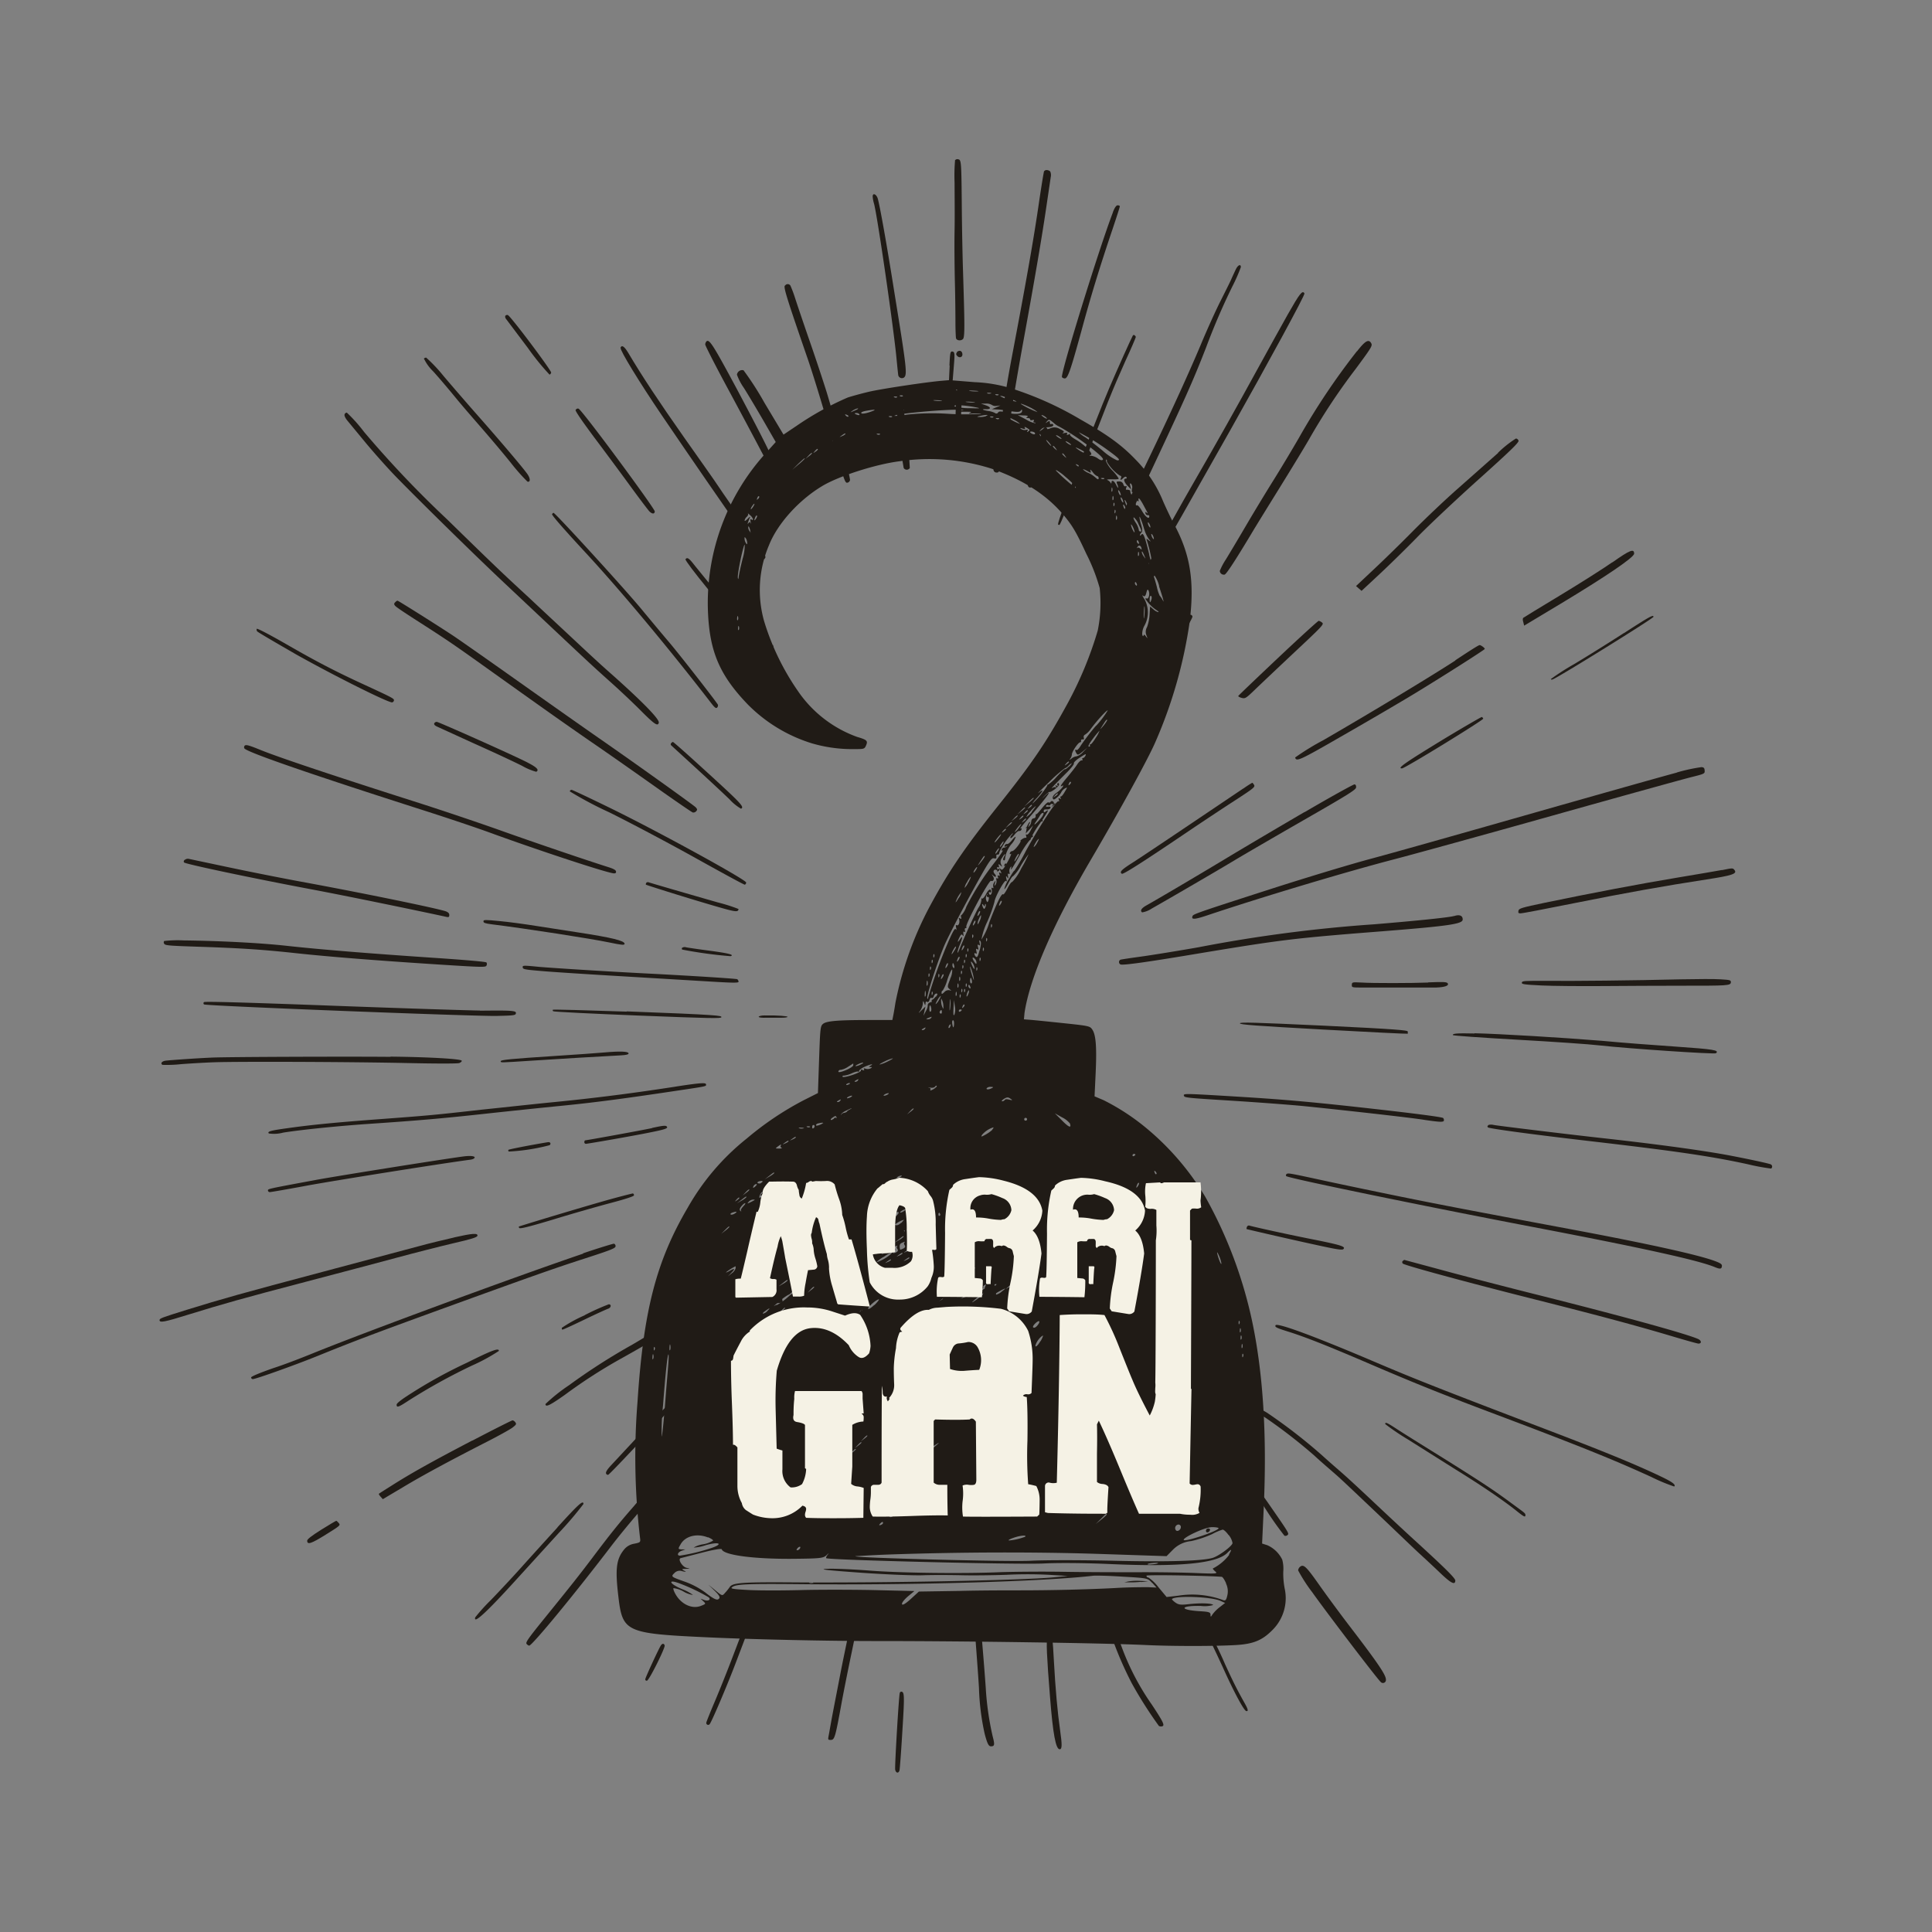 <svg id="Capa_1" data-name="Capa 1" xmlns="http://www.w3.org/2000/svg" viewBox="0 0 335.67 335.67"><rect x="0" y="0" width="335.67" height="335.67" fill="#808080" stroke="none"/><defs><style>.cls-1{fill:#201b16;}.cls-2{fill:#f5f2e5;}</style></defs><path class="cls-1" d="M165.93,27.89a31.49,31.49,0,0,0-.08,3.84c0,1.95.05,5.7,0,8.33s0,6.76.06,9.17S166,54.69,166,56s.06,2.56.1,2.76c.1.42.88.51,1.22.13s.27-3,0-11.69c-.09-2.7-.18-7.48-.21-10.67-.07-8.45-.09-8.75-.62-8.85a.51.51,0,0,0-.59.21Z"/><path class="cls-1" d="M181.41,29.71c-.06.09-.44,2.39-.84,5.1-1,6.94-2.28,14.1-4.77,27.23-.57,3-1.25,7-1.5,8.89-.46,3.41-1.11,7.06-1.49,8.48a1.84,1.84,0,0,0,0,1.16.52.52,0,0,1-.05.63.53.53,0,0,0,.43.9c.34,0,.42-.18.42-.69,0-.36.08-.65.17-.64s.23-.15.29-.33a73.55,73.55,0,0,0,1.62-8.61c.26-2,1.2-7.51,2.07-12.29,2.05-11.22,3.33-18.73,4.08-23.92l.72-4.87a1.53,1.53,0,0,0-.09-.95c-.27-.29-.86-.34-1-.09Z"/><path class="cls-1" d="M151.62,34.1a5.29,5.29,0,0,0,.23,1.26c.57,2,3.42,21.64,3.92,27,.12,1.26.25,2.49.28,2.72a.65.65,0,0,0,1,.52c.61-.46.49-1.57-1.63-14.61C154,42,152.86,35.77,152.52,34.56c-.21-.79-.87-1.12-.9-.46Z"/><path class="cls-1" d="M193.35,36.92c-2.49,6.52-9.14,28.07-8.84,28.61a.67.67,0,0,0,.49.22c.53,0,1-1.4,2.88-8.23,1.6-5.91,3.09-10.81,5.4-17.66.7-2.09,1.28-3.88,1.28-4s-.17-.18-.37-.19-.49.28-.84,1.22Z"/><path class="cls-1" d="M214.72,46.78c-.19.41-.54,1.15-.78,1.7s-1.11,2.28-1.92,3.89-2.35,5-3.43,7.61c-2,4.75-4.87,11.05-8.45,18.53-5.47,11.4-7.34,15.44-7.39,16s0,.61.38.68c.53.1.4.33,4.58-8.51,8.3-17.61,9.43-20.14,11.85-26.34a115.09,115.09,0,0,1,4.57-10.61,29.45,29.45,0,0,0,1.46-3.32c0-.6-.52-.36-.87.38Z"/><path class="cls-1" d="M223.73,54.65c-1.22,2.18-3.5,6.29-5.09,9.19-3.95,7.22-7.14,12.89-11.35,20.18s-10.69,19.25-10.72,19.76c0,.2.11.37.27.37s3.42-5.49,16.95-29.48c6.46-11.47,13-23.46,12.85-23.69-.35-.63-.82,0-2.91,3.67Z"/><path class="cls-1" d="M136.36,49.62c-.25.29.37,2.29,3.81,12.25,1,2.84,2.87,9,4.19,13.6,2.21,7.75,2.44,8.44,2.82,8.4a.57.57,0,0,0,.5-.45c.09-.45-2.46-10-4-15.11-.55-1.78-1.86-5.75-2.92-8.8s-2.22-6.49-2.58-7.6a22.3,22.3,0,0,0-.85-2.29.55.55,0,0,0-.93,0Z"/><path class="cls-1" d="M235.77,61a119.52,119.52,0,0,0-10.05,15c-1.21,2.1-3.22,5.45-4.49,7.48s-3.41,5.56-4.75,7.85-2.92,4.93-3.49,5.86a11.34,11.34,0,0,0-1.06,2,.7.7,0,0,0,.85.64q.5-.18,5.06-7.81c1-1.65,3-4.88,4.42-7.17s3.75-6.08,5.12-8.42a108.75,108.75,0,0,1,8.14-12.31c2.57-3.47,2.93-4,2.76-4.4-.43-.89-1.05-.56-2.51,1.32Z"/><path class="cls-1" d="M196.83,58.28c-.2.3-2.86,6.22-4.14,9.23-2.58,6-8.83,22.66-8.87,23.57,0,.07.1.12.24.13s1.67-3.73,3.87-9.52c4.34-11.43,5.3-13.84,7.58-18.93,1-2.15,1.78-4,1.82-4.18s-.33-.54-.5-.3Z"/><path class="cls-1" d="M87.8,54.84a.57.57,0,0,0,.12.57l3.8,5.05a43.13,43.13,0,0,0,3.76,4.63.51.51,0,0,0,.28-.35c.08-.34-7.12-9.93-7.53-10a.4.4,0,0,0-.43.13Z"/><path class="cls-1" d="M166.29,61.2c-.22.24-.22.36,0,.63.41.45,1,.23.92-.35s-.57-.7-1-.28Z"/><path class="cls-1" d="M122.69,59.38a.82.82,0,0,0-.16.48c0,.19,1.76,3.65,3.93,7.67s4.58,8.55,5.34,10,1.46,2.75,1.54,2.81c.29.2.79-.13.8-.53s-.86-2.31-6-12c-4.29-8-4.9-8.93-5.4-8.5Z"/><path class="cls-1" d="M107.84,60.46c-.17.37,3.28,6,7.14,11.69,5.34,7.86,11.1,16.21,13.26,19.24,1.18,1.65,2.55,3.61,3,4.37.89,1.33,1.47,1.72,1.72,1.15.18-.4-.51-1.51-3.87-6.27-1.65-2.33-3.53-5-4.18-6s-3.39-4.86-6.06-8.65c-4.28-6.08-7.36-10.73-9.68-14.66-.7-1.17-1.14-1.46-1.38-.9Z"/><path class="cls-1" d="M73.69,62.37a7.59,7.59,0,0,0,1.54,2.12c.92,1,2.74,3.15,4,4.69s3.37,3.95,4.61,5.38,3.43,4,4.89,5.82a34.52,34.52,0,0,0,2.91,3.3c.53.15.53-.54,0-1.3-.69-1-4.42-5.41-8.54-10.08-1.85-2.1-4.56-5.22-6.06-7a27,27,0,0,0-3-3.17.58.58,0,0,0-.41.2Z"/><path class="cls-1" d="M166.38,66.61a70.27,70.27,0,0,0-.37,8.52c.05,1.12.13,1.41.41,1.47s.36-.25.57-4.76c.16-3.5.16-4.91,0-5.09s-.42-.31-.61-.14Z"/><path class="cls-1" d="M155.77,70.31a86.15,86.15,0,0,0,1.24,11,.62.62,0,0,0,1.06,0,97.46,97.46,0,0,0-1.21-11,.66.66,0,0,0-1.09,0Z"/><path class="cls-1" d="M260.3,78.68l-7,6.2c-2.28,2-5.85,5.4-7.92,7.5s-5.12,5.07-6.78,6.62l-3,2.82.48.42.48.42,3.22-3c1.78-1.66,4.73-4.56,6.56-6.44s6.56-6.34,10.49-9.87c5.57-5,7.14-6.52,7-6.79a.52.52,0,0,0-.45-.37,18.82,18.82,0,0,0-3.13,2.49Z"/><path class="cls-1" d="M181.24,74.48c-.25.42-2.65,9.1-2.67,9.66s.46.73.72.41A97.7,97.7,0,0,0,182,74.68c-.07-.51-.48-.61-.72-.2Z"/><path class="cls-1" d="M100,71.22c-.08.18,1.18,2,3.26,4.8,1.86,2.47,4.67,6.27,6.24,8.42s3.07,4.14,3.33,4.41c.47.48.91.49.93,0S101.07,71.14,100.51,71a.4.4,0,0,0-.47.2Z"/><path class="cls-1" d="M59.87,72c-.08.18.09.57.42,1l3.11,3.77c1.42,1.72,3.82,4.43,5.39,6.05C72.86,87,82.89,96.86,88,101.64l8.38,7.89c5,4.7,6.2,5.85,9.79,9.06,1.57,1.4,3.91,3.61,5.21,4.92,2.32,2.33,2.91,2.73,3.08,2.06s-3.53-4.31-9-9.14c-1.37-1.21-4-3.66-5.92-5.46s-5.37-5-7.74-7.23c-4.65-4.28-6.09-5.66-14.2-13.58A181.86,181.86,0,0,1,63.26,75.05a27.49,27.49,0,0,0-3-3.36.44.44,0,0,0-.39.29Z"/><path class="cls-1" d="M165,63.52l-.12,2.53-1.28.11c-2.64.22-10.48,1.4-12.61,1.9-1.24.29-2.88.74-3.69,1A52,52,0,0,0,138.38,74l-2.25,1.51L132.83,70a52.55,52.55,0,0,0-3.65-5.67.92.92,0,0,0-1.14.77,9.94,9.94,0,0,0,1.2,2.29c.67,1.06,2.19,3.61,3.38,5.66l2.16,3.75-1.8,2a38.7,38.7,0,0,0-10,26.72c.18,7.43,1.91,11.64,6.94,16.87a26.75,26.75,0,0,0,11.14,6.76,24.86,24.86,0,0,0,7.33,1c1.69,0,1.8,0,2.07-.61.36-.82.2-1-1.55-1.51a21.12,21.12,0,0,1-10.3-8,43.36,43.36,0,0,1-5.86-12.14,19.84,19.84,0,0,1,.85-13.15c1.46-3.71,5.13-7.81,9.23-10.28,2.87-1.74,9.34-3.81,13.46-4.32a35.73,35.73,0,0,1,16.06,1.31c5.6,2,9.6,4.6,12.56,8.18,1.47,1.78,2.11,2.89,3.84,6.61a32.29,32.29,0,0,1,2.31,5.92,24,24,0,0,1-.34,7.41,64.7,64.7,0,0,1-5.24,12.65c-3.67,6.72-6.12,10.34-12.08,17.8-5.82,7.3-8.51,11.26-11.78,17.31a60.24,60.24,0,0,0-6.05,16.91c-.12.8-.29,1.8-.38,2.22l-.15.76-3.84,0c-5.37,0-7.55.14-8.19.66-.48.4-.51.67-.7,6.23l-.2,5.8-2.48,1.25a53.71,53.71,0,0,0-9.9,6.66,41.46,41.46,0,0,0-10.24,12c-5.47,9.3-7.7,17.91-8.73,33.78a120.26,120.26,0,0,0,.43,23.5c.12.87.1.88-1,1.11a2.83,2.83,0,0,0-1.75,1c-1.37,1.68-1.58,3.37-1,8.19.71,6.14,1.3,6.41,15.22,7.06,8.09.38,21.34.67,30,.66,14.76,0,39,.34,46.38.69,4.58.22,12.15.22,15.75,0,2.94-.18,4.49-.81,6.19-2.51a7.8,7.8,0,0,0,2.23-7.27,13.82,13.82,0,0,1-.25-3,6.08,6.08,0,0,0-.18-2.05,5.24,5.24,0,0,0-2.59-2.51l-.91-.29.27-5.9c.61-13-.1-24.06-2.13-33.32a77.06,77.06,0,0,0-8-21,46.55,46.55,0,0,0-10.23-11.94,39,39,0,0,0-7.42-4.86l-1.6-.68.19-4c.21-4.54.05-6.68-.58-7.6-.42-.62-.53-.64-5.27-1.14-2.65-.28-5.23-.54-5.72-.57l-.89-.07L178,176c.89-6,4.91-15.33,11.46-26.51,5.31-9.05,10.17-17.93,11.31-20.64a80.56,80.56,0,0,0,5.92-20.76c.88-7.16.12-11.83-2.79-17.18-.44-.81-1.25-2.52-1.81-3.79a22.2,22.2,0,0,0-4.84-7.32c-2.35-2.46-4.81-4.25-9.52-6.92A57.84,57.84,0,0,0,176,67.57a25,25,0,0,0-6.62-1.17l-3.86-.31.2-2.46c.18-2.19.16-2.47-.22-2.55s-.44.15-.54,2.44Zm1.68,4.3a.51.51,0,0,1-.47,0c-.19-.09-.14-.14.16-.14s.39.06.31.13Zm3.18.18a6,6,0,0,1-1.34-.07c-.37-.07-.06-.1.67-.06s1,.09.67.13Zm2.3.35a.92.92,0,0,1-.61,0c-.17-.08,0-.12.31-.11s.47.08.3.14Zm1.32.28a.51.51,0,0,1-.47,0c-.19-.08-.14-.14.16-.14s.39.07.31.14Zm2.18.71c.55.19,1,.39.92.44a9,9,0,0,1-2.79-.94c0-.07.18-.06.42,0l1.45.48Zm-18.8-.51a.46.46,0,0,1-.46,0c-.2-.08-.14-.13.15-.14s.39.07.31.14Zm-1,.2a.49.49,0,0,1-.46,0c-.2-.08-.14-.14.15-.14s.39.07.31.14Zm7.68.63a5.14,5.14,0,0,1-1.22-.06c-.37-.07-.13-.1.55-.07s1,.09.67.13Zm5.73.26a5.46,5.46,0,0,1-1.34-.06c-.37-.07-.06-.1.67-.06s1,.09.67.12ZM179.35,71a3.66,3.66,0,0,1,.9.6,15.69,15.69,0,0,1-2.86-1.39c-.22-.23,1.08.3,2,.79Zm-7-.63a1.12,1.12,0,0,0,.8.15l.67-.07-.74.32-.75.32.85.05c.47,0,1.54.16,2.39.3,1.19.18,1.6.16,1.78-.09s.23-.26.22.06c0,.55-1.11.66-2.68.27-1-.25-1.32-.25-1.49,0a.34.34,0,0,1-.52.08,3.49,3.49,0,0,0-1.15-.35c-1-.15-1.32-.36-.45-.32s1-.3.05-.65l-.91-.32.9,0a1.77,1.77,0,0,1,1,.23Zm-2.94.37c1.09.22,1,.24-1,.18a9,9,0,0,1-2.55-.32c-.43-.31,1.72-.22,3.53.14Zm-2.71.63c-.54.13-.3.17.84.17s1.41,0,1,.18-.2.16.73.11c.74,0,1.27,0,1.17.08a49,49,0,0,1-5.49,0,41.81,41.81,0,0,0-7.38.13,11.16,11.16,0,0,1-2.14.22c-.31-.33,8.77-1.18,11.31-1.06l.73,0-.74.17Zm15.2,1.34c0,.06-.22,0-.48-.17s-.47-.35-.47-.41.22,0,.48.16.47.35.47.42ZM157,71.28a.49.49,0,0,1-.46,0c-.2-.08-.14-.13.15-.14s.39.07.31.14Zm21.48,1.14c-.25.14-.23.19.09.21s.42.12.41.25.18.17.4.1.35,0,.23.15-.07.28.1.28.24.07.17.13a4.73,4.73,0,0,1-1.58-.64l-1.46-.77,1,.05c.63,0,.87.11.65.24ZM149,71.09a6.26,6.26,0,0,1-.73.34c-.6.26-.6.25-.14-.08s1.22-.54.87-.26Zm2.1.51c-.75.25-1.33.33-1.45.19s.23-.31.87-.42c1.7-.3,1.9-.22.58.23Zm20.21.7a3.22,3.22,0,0,1-1.1.15c-.55,0-.54-.06.13-.2,1-.22,1.59-.19,1,0Zm1.27.19a.51.51,0,0,1-.47,0c-.19-.09-.14-.14.15-.14s.4.06.32.13Zm3.71.51a3.53,3.53,0,0,1,.94.66,9.84,9.84,0,0,1-2.12-1.1c-.27-.27.32,0,1.18.44ZM184,74.1A43.18,43.18,0,0,1,189.79,78c1.37,1.08,2,1.71,1.82,1.87s-.44.09-.84-.2a2.68,2.68,0,0,0-1.15-.48c-.39,0-.43-.08-.14-.15.59-.13-1-1.75-2.56-2.66-.67-.38-1.14-.78-1-.89s0-.12-.26,0-.39.05-.27-.13,0-.21-.41-.13-.48.07-.25-.07.1-.31-.57-.61a1.75,1.75,0,0,0-1.69-.13,1.55,1.55,0,0,1-.94.13c-.08-.09-.34,0-.59.17-.4.29-.41.28-.09-.09a1.22,1.22,0,0,1,.91-.39c.78,0,1.37-.18,1.22-.46a.25.25,0,0,0-.35-.1c-.13.07-.23-.06-.22-.28s-.05-.35-.43-.09-.41.28-.08-.1.41-.37,1.14.24a3.74,3.74,0,0,0,.95.65Zm-10.42-1.32a.49.49,0,0,1-.46,0c-.2-.09-.15-.14.15-.14s.39.06.31.13ZM149.32,72c.07.13-.09.16-.35.08-.56-.17-.61-.34-.11-.32a.58.58,0,0,1,.46.24Zm-1.94.38c-.08.07-.27,0-.43-.18s-.2-.28.14-.14.37.24.29.32Zm7.6.06a.52.52,0,0,1-.46,0c-.2-.09-.14-.14.15-.14s.39.06.31.14Zm23.9,2.31s-.14.17-.29.25-.21.06-.08-.13.09-.27-.26-.17a1.16,1.16,0,0,1-.82-.15c-.27-.21-.21-.23.22-.09s.53.1.41-.12-.05-.22.33,0,.5.34.49.4Zm13.81,3.62c1.77,1.29,2.07,1.64,1.39,1.61a10.07,10.07,0,0,1-2.5-1.68c-1.11-.91-2.5-2-3.09-2.37a4.62,4.62,0,0,1-1.07-.83,37,37,0,0,1,5.27,3.27Zm-12.86-3c0,.11-.22.13-.49,0s-.42-.24-.34-.35.85,0,.83.3Zm1.32.55c.23.28.36.51.29.51a2.27,2.27,0,0,1-.53-.52c-.23-.28-.36-.5-.3-.5s.31.24.54.51Zm3.28.3c0,.07-.22,0-.48-.17s-.47-.34-.47-.41.22,0,.48.17.48.35.47.41Zm-2.11.74c.23.28.36.5.3.5s-.31-.24-.54-.52-.36-.5-.3-.5.31.24.54.52Zm3.77.32c0,.07-.22,0-.48-.17s-.47-.35-.47-.41.22,0,.48.17.48.34.47.41Zm-33.2-1.8a.51.51,0,0,1-.47,0c-.19-.09-.14-.14.15-.14s.4.06.32.13Zm-6-.08a1.45,1.45,0,0,1-.57.36c-.55.24-.55.24-.08-.1s.66-.44.65-.26Zm36.54,2.51c.29.4.28.41-.09.11a1.61,1.61,0,0,1-.41-.45c0-.22.2-.09.5.34Zm5.45,1a6.11,6.11,0,0,1-2-1.14c0-.07.48.13,1.08.46s1,.63,1,.68ZM145.6,76.07c0,.07-.26.24-.56.37-.55.23-.55.23-.08-.11s.65-.43.64-.26Zm39.46,3.15c.28.39.26.4-.11.08s-.51-.54-.29-.53a1.57,1.57,0,0,1,.4.45Zm7.25,1a7.3,7.3,0,0,0,2.28,2.43c.2,0,.28.16.18.37-.19.46-.05.46.43,0,.23-.21.44-.25.52-.1s0,.25-.13.24c-.47,0-.3.62.33,1.26l.61.62-.15-.6c-.1-.41-.06-.53.14-.39a1,1,0,0,1,.16.89c-.08.38-.05.64.06.58s.24,0,.32.15.21.21.33.15.2.05.19.24-.1.29-.21.22c-.35-.25-.23.31.14.65.19.17.34.22.32.1-.11-.7.1-.56.68.44,1,1.84,1,1.84.71,1.61s-.27-.09-.19.13a.38.38,0,0,0,.39.3.2.2,0,0,1,.26.19c0,.59-.67.12-1.26-.91-.36-.63-.75-1.07-.87-1s-.22,0-.22-.2a3.57,3.57,0,0,0-.54-1.23c-.3-.51-.48-1-.4-1.06s-.28-.25-.7-.21c-.09,0-.09-.16,0-.37s.07-.35-.11-.25-.34-.08-.41-.33a.69.69,0,0,0-.7-.49c-.49,0-.55,0-.38.43a1.78,1.78,0,0,1,.19.66c0,.1-.18-.13-.36-.51-.34-.7-.78-.92-.81-.4,0,.22-.06.23-.18,0a1.34,1.34,0,0,0-.53-.43c-.2-.08.16-.14.8-.12s1.16,0,1.17-.14a7.73,7.73,0,0,0-1.09-1.38,5.48,5.48,0,0,1-1.12-1.62c0-.22,0-.35.09-.28a.33.33,0,0,1,.06.3Zm-50.22-2.12a1.31,1.31,0,0,1-.45.4c-.39.28-.4.27-.08-.11s.54-.51.53-.29Zm45.77,3.16c0,.07-.22,0-.48-.17s-.47-.35-.47-.41.22,0,.48.17.48.34.47.41Zm-46.78-2.48a3,3,0,0,1-.57.51l-.57.44.48-.51c.46-.5.67-.63.66-.44Zm48.38,3c-.09-.3,0-.22.39.24a2,2,0,0,0,.79.71c.14,0,.25.18.24.37s-.11.28-.51-.1a5,5,0,0,0-1.27-.83,2.73,2.73,0,0,1-.91-.59c-.08-.14.21,0,.64.21.73.43.76.43.63,0Zm-49.64-2.08a10.27,10.27,0,0,1-1.09,1l-1.08.92,1-1c1-.93,1.17-1.1,1.16-.92Zm45.12,3c1.22,1,2.23,2.08,1.93,2.07a34.44,34.44,0,0,1-3.4-3c-.06,0,0-.08.07-.08a8.59,8.59,0,0,1,1.4,1Zm6.91.49a.49.49,0,0,1-.46,0c-.2-.09-.14-.14.15-.14s.39.06.31.13Zm1.37,2.18c-.08.17-.13,0-.11-.31s.07-.47.13-.3a1,1,0,0,1,0,.61Zm1.51.62c0,.13-.12.07-.24-.13a1.6,1.6,0,0,1-.22-.62c0-.13.12-.07.24.13a1.6,1.6,0,0,1,.22.62Zm-1.34.86c-.08.16-.12,0-.11-.31s.08-.48.14-.3a.92.92,0,0,1,0,.61Zm1.77.38c0,.13-.12.07-.24-.13a1.6,1.6,0,0,1-.22-.62c0-.13.12-.07.24.13a1.6,1.6,0,0,1,.22.62Zm.9.83c.26.59.42,1.07.35,1.06a7.59,7.59,0,0,1-1-2.14c0-.28.14-.07.65,1.08Zm.77,0c0,.13-.12.07-.24-.13a1.6,1.6,0,0,1-.22-.62c0-.13.12-.07.24.13a1.6,1.6,0,0,1,.22.62Zm-3.24-.22c-.09.19-.14.14-.14-.15s.06-.4.14-.32a.54.54,0,0,1,0,.47Zm2,.65c0,.13-.12.07-.24-.13a1.6,1.6,0,0,1-.22-.62c0-.13.12-.07.24.13a1.6,1.6,0,0,1,.22.62Zm-1.81.58c-.09.2-.14.14-.14-.15s.06-.4.13-.32a.51.51,0,0,1,0,.47Zm2.24.67c0,.12-.12.06-.24-.14a1.6,1.6,0,0,1-.22-.62c0-.13.12-.07.24.13a1.64,1.64,0,0,1,.22.63Zm-64.31-3.07c-.24.23-.27.2-.14-.14s.25-.37.32-.29,0,.27-.18.43ZM194,90.26c-.07.17-.12,0-.11-.31s.08-.47.14-.3a.91.91,0,0,1,0,.61ZM198.82,92a5.53,5.53,0,0,0,.76,1.62c.43.53.43.56,0,.24s-.44-.32-.33,0A26.78,26.78,0,0,1,200.2,98a6.77,6.77,0,0,1-.56-1.8c-.71-2.92-1-3.73-1.33-3.32-.14.19-.25.24-.25.1a.87.87,0,0,1,.27-.48c.18-.16.16-.57-.06-1.31a7.63,7.63,0,0,1-.3-1.35c0-.33.49.88.85,2.21Zm-1-.9c.6,1.28.59,1.25.27,1.24a.28.28,0,0,1-.23-.32,3.83,3.83,0,0,0-.56-1.25c-.33-.52-.45-.91-.29-.87a3.09,3.09,0,0,1,.81,1.2ZM130.88,88c-.16.26-.34.47-.41.47s0-.22.17-.48.34-.47.41-.47,0,.22-.17.48Zm69,3.58c0,.13-.12.07-.24-.13a1.6,1.6,0,0,1-.22-.62c0-.13.12-.07.24.13a1.6,1.6,0,0,1,.22.62Zm-2.75.85c0,.14-.15,0-.33-.38a3,3,0,0,1-.3-.87c0-.14.15,0,.33.38a3,3,0,0,1,.3.87Zm-66.31-2.19c0,.12-.13.14-.27,0s-.22,0-.14.41.06.43,0,.25-.17-.28-.38,0-.19.07.27-1c.09-.2-.08-.1-.39.23s-.54.46-.54.29a1.17,1.17,0,0,1,.38-.63c.2-.18.29-.43.2-.55s.09,0,.37.27a1.73,1.73,0,0,1,.52.71Zm.53-.12c-.31.48-.38.32-.12-.27.09-.22.21-.34.28-.27s0,.3-.16.54ZM194.57,93c-.09.2-.14.14-.14-.15s.06-.39.14-.31a.52.52,0,0,1,0,.46Zm5.91.6c0,.13-.12.07-.24-.14a1.6,1.6,0,0,1-.22-.62c0-.13.12-.07.24.14a1.6,1.6,0,0,1,.22.62Zm-2.62.63c.08.23,0,.31-.11.22a.51.51,0,0,1-.23-.38c0-.35.2-.26.34.16ZM130.4,92.61c0,.24-.09.19-.22-.13a3.21,3.21,0,0,1-.18-.87c0-.23.09-.19.22.13a2.6,2.6,0,0,1,.18.87Zm67.9,2.6c.1.33.07.34-.19.11s-.41-.22-.52-.13-.13.06,0-.11c.27-.42.56-.36.73.13Zm-68.18-1.76c0,.13-.1.07-.22-.13a1.61,1.61,0,0,1-.2-.74c0-.39.42.4.42.87Zm67.7,3.1c-.07.16-.12,0-.11-.31s.08-.48.14-.3a.92.92,0,0,1,0,.61Zm1,0c.25.6.25.61-.09.13a1.72,1.72,0,0,1-.35-.73c0-.29.13-.14.44.6Zm-69-2.24c0,.32-.05.32-.25,0a1.63,1.63,0,0,1-.21-.74c0-.32,0-.32.25,0a1.77,1.77,0,0,1,.21.74ZM129,97.18c-.32,1.26-.61,2.63-.65,3s-.09.57-.15.26c-.14-.69,1-6,1.19-5.79a8.17,8.17,0,0,1-.39,2.5Zm71,1.48c0,.13-.12.07-.24-.13a1.6,1.6,0,0,1-.22-.62c0-.13.12-.07.24.13a1.6,1.6,0,0,1,.22.62Zm1.37,3.18c.33,1,.65,2,.71,2.29.13.5.13.5-.15,0a3,3,0,0,0-.44-.63A7,7,0,0,1,201,102c-.19-.75-.41-1.5-.48-1.67s0-.31.09-.31a5.66,5.66,0,0,1,.79,1.81Zm-3.85-.34c.08.23,0,.31-.11.22a.51.51,0,0,1-.23-.38c0-.34.2-.26.34.16Zm2.09,2.12c-.09.28-.26.45-.38.37s-.21-.06-.22.07a6.86,6.86,0,0,0,2,2c.26.16.35.29.21.29a1.93,1.93,0,0,1-.83-.49l-.57-.49-.09,1.41a7.77,7.77,0,0,1-.44,2.17,1.6,1.6,0,0,0-.11,1.42c.23.6.22.62-.07.22s-.35-.37-.43-.16-.16.08-.23-.21a3,3,0,0,1,.39-1.52,4.77,4.77,0,0,0,0-4.6c-.34-.5-.46-.78-.26-.61s.41.22.58-.46.25-.7.41-.38a1.5,1.5,0,0,1,.05.92Zm.44.54c-.21.67-.34.6-.3-.16,0-.34.12-.54.24-.46s.14.36.06.62Zm-1.26,3.06c-.08.5-.1.15-.06-.8s.1-1.35.14-.91a9.14,9.14,0,0,1-.08,1.71Zm-70.61.49c-.08.17-.13,0-.11-.31s.08-.47.14-.3a.92.92,0,0,1,0,.61Zm.16,1.72c-.07.16-.12,0-.1-.31s.07-.48.13-.3a.92.92,0,0,1,0,.61Zm62.08,16.66a39.3,39.3,0,0,0-2.64,3.44c-.28.5-.63.86-.74.78-.29-.2-.31.12,0,.6.18.32.34.27,1.05-.32l.84-.69-.76.76a2.42,2.42,0,0,1-1.11.74,1.69,1.69,0,0,0-.88.38c-.36.27-.44.29-.25.05a1.44,1.44,0,0,0,.3-.74c0-.49,1.12-2.12,1.42-2.11.13,0,.2-.12.18-.29s.11-.27.28-.22.27-.06.19-.31a.41.41,0,0,1,.22-.52,3.56,3.56,0,0,0,1-1c1.06-1.44,2.82-3.35,2.94-3.21a16.5,16.5,0,0,1-2,2.65Zm1.75-.62a7,7,0,0,1-.68.88c-.41.45-.41.45-.05-.12.69-1.09.76-1.18.88-1.18s0,.18-.15.42Zm-1.76,2.67c-.4.66-.81,1.18-.93,1.17s-.18.08-.11.21,0,.2-.2.2.12-.6.73-1.4a14.83,14.83,0,0,1,1.14-1.38,5.42,5.42,0,0,1-.63,1.2Zm-1.86,3.21c-.09.19-.27.35-.39.35s-.18.09-.1.23,0,.22-.14.18-.51.3-.8.75-1.05,1.42-1.67,2.15c-1.13,1.34-1.41,1.81-.9,1.52s-.15.63-.91,1.16c-.55.38-.81.73-.73,1s.22.31.73-.13a3,3,0,0,0,.74-.89A1.56,1.56,0,0,1,185,137c.49-.27.49-.26,0,.56-.25.45-.55.83-.67.82s-.13.13-.05.28.07.22-.15.08-.26-.09-.16.21,0,.35-.08.27c-.31-.21-3.31,4.36-5.66,8.64a32.85,32.85,0,0,1-2,3.44c0-.13-.42.49-.93,1.4a5.57,5.57,0,0,0-.81,1.77c.07.07.4-.41.75-1.1s.68-1.18.75-1.11a7.14,7.14,0,0,0,1.38-1.87,18.39,18.39,0,0,1,1.35-2,21.61,21.61,0,0,1-1.29,2.5,8.78,8.78,0,0,1-1.57,2.35c-.11-.07-.47.42-.81,1.09s-.68,1.15-.76,1.06c-.25-.27-1.11,1.47-2.4,4.85a11.05,11.05,0,0,1-1.37,3,11.9,11.9,0,0,1,1-3.07,23.88,23.88,0,0,0,1.26-3.48c.06-.78,1.75-3.88,2-3.64s.13-.07.06-.42-.08-.54.13-.24.25.3.17-.17,0-.49.14-.39.18,0,.11-.3a1.11,1.11,0,0,1,.15-.82c.21-.27.23-.21.11.25s.55-.65,1.43-2.19a15.9,15.9,0,0,1,1.81-2.79c.1,0,.21-.15.22-.32a14.89,14.89,0,0,1,1.5-2.5c1.54-2.25,1.75-2.66,1.11-2.19-.2.16-.38.22-.37.14s0-.22,0-.33.24-.17.54-.15.57-.11.63-.27-.09-.26-.4-.21-.45,0-.36-.15a.26.26,0,0,1,.37-.1.26.26,0,0,0,.37-.1.26.26,0,0,1,.38-.09c.14.08.23,0,.24-.1,0-.37-.4-.58-.59-.3a.26.26,0,0,1-.38.09c-.12-.08-.61.39-1.1,1s-.94,1.13-1,1.05-.12.06-.11.3a.37.37,0,0,1-.35.43c-.21,0-.39.22-.42.54a1.42,1.42,0,0,1-.37.84c-.25.22-.25.16,0-.32s.26-.54,0-.33a2.29,2.29,0,0,0-.44,1.08l-.14.81.65-.7.64-.7-.45.88c-.23.48-.55.81-.68.72s-.18,0-.09.27,0,.36,0,.3-.39,0-.67.2-.41.33-.31.33-.11.4-.48.89-.79.88-.94.88a.47.47,0,0,0-.42.32c-.09.21,0,.27.16.16s-.09.54-.57,1.39c-.72,1.31-.92,1.52-1.2,1.26s-.3-.23-.06.27.22.55,0,.39-.26-.07-.16.23,0,.36-.13.24-.23,0-.13.23,0,.36-.13.24-.21,0-.13.29a1.14,1.14,0,0,1-.15.82c-.21.27-.23.21-.1-.25s.14-.55-.12-.17a1,1,0,0,0-.18.8c.08.22,0,.29-.13.18s-.21,0-.14.29c.17.62-.27,1.26-.46.69-.07-.23,0-.33.1-.24s.25.06.25-.09c0-.64-.45-.41-.88.43-.26.5-.58.85-.71.77s-.17,0-.08.12a2.88,2.88,0,0,1-.55,1.51c-.62,1.08-2.52,5.26-3.32,7.27-.16.41-.29.6-.3.45a5.65,5.65,0,0,1,.41-1.3c.52-1.27.54-1.75.05-1s-.52.48-.08-.37c.23-.46.37-.54.53-.3s.18.15.12-.22,0-.49.15-.39.2,0,.12-.24,0-.4.12-.39.19-.08.12-.22c-.23-.4,3.94-8.17,4.29-8s.69-.28.34-.79-.26-.38.12-.06.58.07.16-.39,0-.88.35-.63c.17.11.21,0,.12-.25s0-.35.13-.24.23,0,.14-.26-.1-.4.26-.08.38.32.15-.13a1.06,1.06,0,0,1,.14-1.15c.21-.36.44-.67.51-.66s0,.2-.16.46-.19.53-.08.6.23,0,.25-.16a4.87,4.87,0,0,1,1.15-2.68,3.23,3.23,0,0,0,.71-1.22c-.06-.07-.36.2-.67.6s-.68.68-.83.64a.37.37,0,0,0-.4.26c-.1.24,0,.29.21.16s.26-.09.13,0a.69.69,0,0,1-.47.2.47.47,0,0,0-.39.32c-.09.22,0,.27.17.16s-.42.81-1.33,2a46.78,46.78,0,0,0-5,7.8,3.94,3.94,0,0,1-.82,1.43c-.11,0-.15.17-.08.4s.05.35-.18.2-.27-.11-.17.18c.17.52-.11,1.17-.42,1-.15-.11-.19,0-.1.42s.06.48-.08.26-.58.54-1.5,2.72a83.33,83.33,0,0,0-3.28,9.18c0,.24-.08.29-.15.12-.16-.45,1.81-6.49,3-9.27.59-1.35,2.64-5.32,4.55-8.82,3.07-5.6,3.55-6.34,4-6.24s.49,0,.45-.29.08-.39.23-.35.29-.12.28-.36a11.26,11.26,0,0,1,2.32-3.36c.07,0,0,.17-.18.35s-.26.42-.19.5.37-.18.68-.58.67-.69.82-.65a.38.38,0,0,0,.4-.26c.09-.22,0-.27-.17-.15s.25-.46.9-1.21c3.79-4.32,5.27-6.4,2.85-4L179.94,140l1.12-1.25a5.36,5.36,0,0,1,1.24-1.17c.24.18,1.68-.91,1.7-1.27,0-.2-.08-.31-.2-.25a.28.28,0,0,0-.06.38c.09.17,0,.2-.16.07s-.26-.11-.13.14.1.27,0,.16-.36-.07-.59.08c-.44.3.33-.52,2.49-2.67.75-.74,1.3-1.46,1.23-1.59s.34-.55.92-.93c1.21-.79,1.27-.81,1.06-.33Zm-2.83,1.06c0,.06-.19.23-.45.41s-.4.26-.08-.11.54-.51.53-.3Zm0,.76c-.33.32-.63.53-.69.47s-.68.5-1.4,1.27a7.37,7.37,0,0,1-1.51,1.39.14.14,0,0,0-.16.19,15.11,15.11,0,0,1-2.54,3.1c-.08,0,.27-.48.78-1,1.09-1.22,1.22-1.62.26-.86-.4.32.43-.52,1.84-1.87a23.26,23.26,0,0,1,2.72-2.39c.08,0,.35-.14.6-.4a1.74,1.74,0,0,1,.57-.45c.07,0-.14.26-.47.59Zm.14,3.12c-.25.22-.28.19-.14-.14s.24-.37.32-.29,0,.27-.18.43Zm-2.07,1.65a1.34,1.34,0,0,1-.44.4c-.4.28-.41.27-.08-.11s.53-.51.52-.29Zm-4.19.76a6.69,6.69,0,0,1-.82.75l-.83.68.76-.77c.7-.7.9-.85.89-.66Zm-.3,1.23a1.34,1.34,0,0,1-.44.4c-.4.28-.41.27-.08-.11s.53-.51.52-.29Zm0,1.12a5.25,5.25,0,0,1-1,.93A3.43,3.43,0,0,1,179,141a5.59,5.59,0,0,1,.94-.94c.07,0-.25.43-.7,1Zm-1.19-.69a4.42,4.42,0,0,1-.7.62l-.7.56.62-.63c.59-.61.79-.75.78-.55Zm.47.51a1.57,1.57,0,0,1-.45.4c-.39.28-.4.27-.08-.11s.54-.51.53-.29Zm2.13,1.46c-.88,1-1.31,1.25-.69.39.21-.3.51-.76.69-1.07s.42-.48.56-.39-.11.56-.56,1.07Zm-3.89-.57a2.64,2.64,0,0,1-.57.51l-.57.44.48-.51c.46-.5.67-.63.66-.44Zm1,.05a1.4,1.4,0,0,1-.45.41c-.39.27-.4.26-.08-.12s.54-.51.53-.29Zm.46.51a1.34,1.34,0,0,1-.44.4c-.4.28-.4.27-.08-.11s.53-.51.52-.29Zm-2.47.62a3.37,3.37,0,0,1-.57.51l-.57.43.48-.51c.46-.49.67-.63.66-.43Zm1.18.93a2.68,2.68,0,0,1-.67.7c-.07,0,.12-.31.43-.71s.6-.71.67-.7-.12.31-.43.71Zm-2.21.24c0,.06-.19.23-.44.41s-.41.26-.09-.12.54-.51.53-.29Zm-1.29,1.55c-.31.4-.6.71-.67.7s.11-.31.42-.71.6-.71.67-.7-.11.31-.42.71Zm6.68.8a2.16,2.16,0,0,1-.55.71c-.07,0,.06-.32.3-.72a2.16,2.16,0,0,1,.55-.71c.07,0-.06.32-.3.72Zm-6,.21c-.16.26-.34.47-.41.47s0-.22.17-.48.34-.47.41-.47,0,.22-.17.48Zm-.79,1.18c-.16.27-.34.48-.41.47s0-.22.17-.48.35-.47.41-.47,0,.22-.17.48Zm3.28,1.29c-.23.38-.41.6-.41.51,0-.29.62-1.4.73-1.29s-.09.4-.32.78Zm-5.75,0a9.41,9.41,0,0,1-.69.89c-.41.45-.41.44-.05-.13.7-1.09.77-1.18.88-1.18s0,.19-.14.42Zm-1.34,2c-.16.26-.35.47-.41.47s0-.22.17-.49.34-.47.41-.47,0,.22-.17.49Zm-1.32,2.13a3.21,3.21,0,0,1-.66,1,2.45,2.45,0,0,1,.42-1,3.46,3.46,0,0,1,.65-.95c.07,0-.12.44-.41,1ZM166.57,156c-.29.5-.53.84-.54.75a5,5,0,0,1,1-1.76,2.61,2.61,0,0,1-.44,1Zm5.17.45c-.16.36-.2.37-.37,0a1.08,1.08,0,0,1,0-.79c.15-.36.2-.36.36,0a1.05,1.05,0,0,1,0,.78Zm2.12.62c-.31.48-.38.32-.12-.28.09-.21.21-.33.28-.27s0,.31-.16.55Zm-2.74.23c0-.19.07-.28.14-.21a.68.68,0,0,1-.07.55c-.14.33-.21.35-.37.08a1.58,1.58,0,0,1-.18-.58c0-.13.12-.07.24.13s.23.31.24,0Zm-1,1.54c-.31.49-.39.33-.13-.27.09-.22.22-.33.28-.27s0,.31-.15.54Zm.13,1.06c-.17.43-.35.72-.4.67a1.88,1.88,0,0,1,.21-.87c.17-.43.35-.73.4-.67a1.88,1.88,0,0,1-.21.87Zm-.94.62c-.31.48-.39.32-.13-.28.09-.21.22-.33.28-.27s0,.31-.15.55Zm3,.53c-.08.2-.14.14-.14-.15s.07-.4.14-.32a.51.51,0,0,1,0,.47Zm-3.26,1.8c-.08.2-.13.14-.14-.15s.07-.39.14-.31a.46.46,0,0,1,0,.46Zm2.42.6c-.09.2-.14.14-.14-.15s.06-.39.13-.31a.48.48,0,0,1,0,.46Zm-1.28,1.66c-.28,1.09-.42,1.31-.66,1.09s-.39-.8,0-.54c.18.12.21,0,.11-.39s-.07-.51.14-.36.25.06.14-.36-.07-.51.14-.36.25.06.14-.38-.07-.52.11-.33.16.65-.1,1.63Zm-2.83-.29c-.3.49-.38.33-.12-.27.09-.22.22-.33.28-.27s0,.31-.16.54Zm-1.61.43c-.23.38-.41.6-.41.51,0-.3.63-1.4.73-1.29s-.09.4-.32.78Zm5.15-.11c-.09.19-.14.14-.14-.16s.06-.39.14-.31a.54.54,0,0,1,0,.47Zm-2.69.11c-.09.2-.14.14-.14-.15s.06-.39.13-.31a.49.49,0,0,1,0,.46Zm-.29,1c-.09.19-.14.14-.14-.16s.06-.39.14-.31a.54.54,0,0,1,0,.47Zm-5.62,0c-.08.2-.14.14-.14-.15s.07-.4.14-.31a.49.49,0,0,1,0,.46Zm4.24.54c-.31.48-.38.32-.12-.28.09-.21.21-.33.28-.26s0,.3-.16.54Zm3.12.44c0,.31-.09.29-.35-.09-.44-.63-.43-1,0-.62a1,1,0,0,1,.34.71Zm.67-.36c-.08.19-.14.14-.14-.15s.07-.4.14-.32a.51.51,0,0,1,0,.47Zm-2.7.36c-.09.2-.14.14-.14-.15s.06-.39.14-.31a.52.52,0,0,1,0,.46Zm-5.62,0c-.08.2-.14.14-.14-.15s.07-.39.14-.31a.49.49,0,0,1,0,.46Zm7.33,1c0,.2-.16.09-.33-.26-.42-.83-.41-1.21,0-.59a1.89,1.89,0,0,1,.31.85Zm-4.8-.32c-.31.48-.38.32-.13-.28.09-.21.22-.33.28-.27s0,.31-.15.55Zm1.25-.09c.06.27,0,.43-.11.35a.59.59,0,0,1-.2-.49c0-.5.19-.43.31.14Zm1.55.36c-.09.2-.14.14-.14-.15s.06-.39.14-.31a.52.52,0,0,1,0,.46Zm1.82,1.65c.08.61.06.59-.19-.15-.16-.47-.35-1.15-.42-1.49s-.05-.42.19.16a8.09,8.09,0,0,1,.42,1.48Zm.61-1.29c-.09.2-.14.14-.14-.15s.06-.39.13-.31a.48.48,0,0,1,0,.46Zm-8.06-.13c-.08.2-.14.14-.14-.15s.07-.39.14-.31a.49.49,0,0,1,0,.46Zm3.39,1.66c-.53,1.34-.53,1.42-.13,1.77s.36.33,0,.2a1,1,0,0,0-.9.33c-.38.37-.49.4-.48.11s.1-.36.19-.36a7,7,0,0,0,.82-1.92c.36-1.06.74-1.85.84-1.74a3.27,3.27,0,0,1-.37,1.61Zm2-.92c-.08.19-.14.14-.14-.16s.06-.39.14-.31a.54.54,0,0,1,0,.47Zm-5.64.47c-.09.19-.14.14-.14-.16s.06-.39.14-.31a.54.54,0,0,1,0,.47Zm1.71.08c-.09.19-.14.14-.14-.16s.06-.39.13-.31a.51.51,0,0,1,0,.47Zm.59.12c-.3.48-.38.33-.12-.27.09-.22.21-.33.28-.27s0,.31-.16.54Zm3,.55c-.08.16-.12,0-.11-.31s.08-.48.14-.3a.92.92,0,0,1,0,.61Zm2.1,0c.05.27,0,.49-.12.49s-.21-.23-.2-.5.07-.49.12-.48.14.22.2.49Zm-7.76.8c-.08.24-.12.11-.1-.31s.08-.59.14-.42a1.32,1.32,0,0,1,0,.73Zm5.36.37c-.08.17-.12,0-.11-.31s.08-.47.14-.3a1,1,0,0,1,0,.61Zm1.47-.18c-.08.19-.13.14-.14-.16s.07-.39.14-.31a.48.48,0,0,1,0,.47Zm.66.12c.08.23,0,.31-.11.22a.49.49,0,0,1-.23-.38c0-.34.2-.26.34.16Zm-1.43.82c-.09.19-.14.14-.14-.16s.06-.39.13-.31a.51.51,0,0,1,0,.47Zm.48,0c-.08.2-.13.14-.14-.15s.07-.39.14-.31a.46.46,0,0,1,0,.46Zm.56.49c-.14.31-.26.44-.27.28,0-.39.31-1.09.43-1a1.18,1.18,0,0,1-.16.68Zm-7.44.3c-.07.23-.11,0-.09-.43s.08-.66.13-.42a2,2,0,0,1,0,.85Zm5.39-.11c-.08.16-.13,0-.11-.31s.08-.48.14-.3a1,1,0,0,1,0,.61Zm-4.15-.21c-.08.2-.13.14-.13-.15s.06-.4.13-.31a.46.46,0,0,1,0,.46Zm.58.37c-.24.3-.5.54-.59.54s-.15.15-.12.32,0,.23,0,.13-.25,0-.43.1-.3.36-.25.44a2.05,2.05,0,0,1-.33,1l-.41.8.17-.8.17-.79-.67.65c-.59.58-.62.59-.24.07a2.82,2.82,0,0,0,.46-1.2c0-.56.06-.57.23-.12s.2.45.23.06.15-.36.28-.27.32,0,.41-.33.25-.44.38-.35.29-.05.37-.31.29-.47.47-.46.24.13-.1.56Zm4.29.1c-.09.2-.14.14-.14-.15s.06-.39.14-.31a.52.52,0,0,1,0,.46Zm-3.74.51a2.16,2.16,0,0,1-.55.71c-.06,0,.07-.32.31-.72a2.2,2.2,0,0,1,.54-.71c.07,0-.06.32-.3.72Zm1.93,1.62c-.08.43-.1.08-.06-.8s.1-1.23.13-.79a7.7,7.7,0,0,1-.07,1.59Zm-1.15-.48c0,.48,0,.48-.22,0a2.92,2.92,0,0,1-.18-1c0-.49,0-.49.22,0a2.88,2.88,0,0,1,.18,1Zm1.91,1.4c-.17.27-.21-.06-.16-1.08l.08-1.46.16,1.08a2.75,2.75,0,0,1-.08,1.46Zm1.56-1.3c-.24.22-.27.19-.14-.14s.25-.37.32-.29,0,.26-.18.43Zm-5.59.16c.06.27,0,.55-.12.62s-.21-.14-.2-.49c0-.75.18-.81.32-.13Zm5.29.36c0,.07-.11.16-.26.24s-.24,0-.23-.12a.23.23,0,0,1,.25-.24c.15,0,.24,0,.24.12Zm-3.44.37c0,.19-.13.29-.25.2a.25.25,0,0,1-.09-.37c.22-.34.36-.27.34.17Zm-1.88,1a.71.71,0,0,1-.57.21c-.33,0-.31-.07.09-.23.67-.26.67-.26.48,0Zm4,1c0,.34-.08.61-.13.61s-.13-.28-.18-.62,0-.61.13-.61.19.28.18.62Zm-.67.48c-.08.2-.21.3-.27.24s0-.25.06-.39c.26-.38.4-.28.21.15Zm-4.38.39a.52.52,0,0,1-.45.22c-.18,0-.14-.1.08-.23.48-.28.57-.28.37,0Zm-6.5,5.68a6.17,6.17,0,0,1-1.36.52c-.14,0,.26-.25.88-.55a6.56,6.56,0,0,1,1.37-.52c.13,0-.26.25-.89.55Zm-4.66.51a2.45,2.45,0,0,1-.87.3c-.13,0,0-.15.38-.32a2.51,2.51,0,0,1,.87-.3c.14,0,0,.15-.38.32Zm-1.31.14c0,.41-2.6,1.51-2.58,1.1a.37.37,0,0,1,.42-.3,3.2,3.2,0,0,0,1.27-.54l.89-.57a1.3,1.3,0,0,1,0,.31Zm3,.07c-.33.19-.33.22,0,.24s.32.05,0,.24a1.13,1.13,0,0,1-.83.06c-.29-.11-.4-.07-.3.11s0,.21-.25.1-.35-.08-.27.07-.58.49-1.47.79-1.66.44-1.72.32,0-.21.26-.2a4.31,4.31,0,0,0,1.35-.41c.53-.24,1-.36,1.1-.28s.15,0,.15-.13.44-.47.94-.71c1-.44,1.73-.59,1.06-.2Zm-2.19,2.58a.55.55,0,0,1-.46.22c-.17,0-.14-.1.09-.23.48-.28.56-.28.37,0Zm23.26,1.32c-.5.3-1.06.28-.86,0a.9.9,0,0,1,.7-.21c.44,0,.47.06.16.24Zm-9.64-.2a2.14,2.14,0,0,1-.67.48c-.32.16-.45.16-.35,0s0-.3-.27-.37-.13-.07.23,0a1,1,0,0,0,.82-.12.41.41,0,0,1,.28-.22c.07,0,.05.1,0,.24Zm-15-.6c0,.06-.17.15-.39.23s-.32,0-.22-.11.61-.31.61-.12Zm28,2.7c.27.22.21.24-.3.11s-.72-.08-.81.06a.57.57,0,0,1-.44.22c-.15,0-.05-.17.23-.36.58-.4.85-.4,1.32,0Zm-21.46-.78a1.42,1.42,0,0,1-.62.21c-.13,0-.07-.12.13-.24a1.45,1.45,0,0,1,.63-.21c.13,0,.06.11-.14.24Zm-6.37.43a1.6,1.6,0,0,1-.62.22c-.13,0-.07-.12.13-.24a1.66,1.66,0,0,1,.62-.22c.13,0,.07.12-.13.24Zm-1.86.65a.52.52,0,0,1-.45.22c-.18,0-.14-.1.08-.23.48-.28.57-.28.37,0Zm39.91,3.94c.29.86-.17.7-1.33-.47l-1.29-1.29,1.25.7a4.11,4.11,0,0,1,1.37,1.06Zm-27.15-2.52a3.18,3.18,0,0,1-.58.51l-.57.44.48-.51c.46-.5.68-.63.67-.44Zm-10.86.08a2.57,2.57,0,0,1-.91.5c-.54.2-.67.34-.45.5s.22.22,0,.21c-.7,0-.49-.52.38-.94,1.1-.53,1.14-.54,1-.27Zm30.56,1.72a.23.23,0,0,1-.26.23.22.22,0,0,1-.23-.25.23.23,0,0,1,.25-.23.23.23,0,0,1,.24.25Zm-33.07-.3c.1.18.06.23-.09.13a.31.31,0,0,0-.42.07.49.49,0,0,1-.45.21c-.16,0-.07-.18.18-.36.59-.4.59-.4.78-.05Zm27,2.16a6.58,6.58,0,0,1-1.19.83c-.71.38-.77.39-.55,0a4.22,4.22,0,0,1,1.93-1.28c.13,0,0,.18-.19.42ZM143,195.12c-.38.31-1.23.58-1.22.38s.21-.29.43-.33c.59-.13.91-.15.79,0Zm-1.47.58a.43.43,0,0,1-.23.34c-.11.06-.2,0-.19-.24s.11-.35.22-.34a.2.2,0,0,1,.2.24Zm-.81.12a.54.54,0,0,1-.47,0c-.19-.09-.14-.14.16-.14s.39.06.31.14Zm-1.1.21a1.23,1.23,0,0,1-.73,0c-.24-.08-.11-.13.31-.11s.6.08.42.14Zm-1.36,1.58c0,.06-.26.23-.56.36-.55.24-.55.24-.08-.1s.65-.44.64-.26Zm59,3c0,.06-.1.16-.25.24s-.25,0-.24-.12a.23.23,0,0,1,.25-.24c.15,0,.25.05.24.12ZM137,198.28c0,.07-.27.24-.56.37-.55.23-.56.23-.09-.11s.66-.43.65-.26Zm-1.36.79c-.09.12,0,.28.15.35s0,.13-.42.13c-.69,0-.7,0-.22-.36s.69-.43.49-.12ZM200.89,204c-.08.07-.21-.07-.29-.32s-.07-.38.16-.13.22.38.13.45Zm-3.18,2.06c-.31.48-.38.32-.12-.27.09-.22.21-.34.28-.27s0,.3-.16.54Zm-41.24-1.58a1.42,1.42,0,0,1-.62.21c-.13,0-.07-.11.13-.23a1.45,1.45,0,0,1,.62-.22c.13,0,.07.12-.13.24Zm-21.95-.66a4.1,4.1,0,0,1-.83.59l-.81.48.76-.59c.78-.62.88-.67.88-.48Zm21.67,1.24c0,.07-.1.17-.25.25s-.25,0-.24-.12a.26.26,0,0,1,.26-.25c.14,0,.24.06.23.12Zm-23.95.49a.63.63,0,0,1-.59,0c-.13-.08,0-.23.23-.3.6-.19.84,0,.36.26Zm-.75.3s-.18.23-.39.39-.34.21-.2-.12.6-.54.59-.27Zm2.92.14c0,.06-.19.23-.44.41s-.4.26-.08-.12.53-.51.52-.29Zm21.94,1c0,.27-.48.36-.61.12s0-.24.24-.23.37.06.37.11Zm1.67.3-.52.36c-.32.22-.45.22-.58,0s-.06-.23.09-.13a.31.31,0,0,0,.42-.07.52.52,0,0,1,.42-.22c.15,0,.23,0,.17.08Zm-1.83.58a.55.55,0,0,1-.45.22c-.18,0-.15-.1.08-.24.48-.28.57-.27.37,0Zm-26-1.12a3.18,3.18,0,0,1-.58.51l-.57.44.48-.52c.46-.49.68-.63.67-.43Zm2.13.65c-.31.34-.28.37.27.23.7-.18.63-.06-.16.31-.43.2-.54.19-.5,0,.07-.39.41-.91.59-.9s0,.18-.2.39Zm33.41,2.47a.66.66,0,0,1-.7.19c-.26-.11-.33-.07-.22.13s.09.28,0,.28c-.46,0-.27-.54.31-.82.8-.37,1-.29.58.22ZM129.68,208a3.22,3.22,0,0,1-.82.59l-.82.48.76-.59c.79-.62.89-.67.88-.48Zm26.06,1.16c-.06,0-.37.26-.67.49s-.57.37-.57.29c0-.24.8-.87,1.07-.85s.22,0,.17.07Zm-27.29-1c0,.06-.19.23-.45.41s-.4.26-.08-.11.54-.51.53-.3Zm2.65.36c-.06,0-.38.21-.73.37-.57.26-.59.26-.28-.1a1.12,1.12,0,0,1,.73-.37c.22,0,.34,0,.28.1ZM157,210.45c-.28.18-.54.27-.61.2s.54-.53.88-.52c.13,0,0,.14-.27.32Zm-27.88-.83c-.31.3-.47.63-.37.75s0,.13-.13,0-.18-.33.16-.75.55-.57.67-.57,0,.23-.33.54Zm34.21,1.28a.22.22,0,0,1-.09.33c-.11.06-.2,0-.19-.25,0-.41.09-.44.28-.08Zm-9.86-.37c0,.07-.27.24-.57.37-.55.24-.55.23-.08-.11s.66-.43.65-.26Zm2.62.31a2.08,2.08,0,0,1-.71.64c-.35.21-.52.24-.41.08.27-.4.08-.4-.82,0-.42.19-.75.29-.74.22a10.94,10.94,0,0,1,2.59-1.23c.11,0,.15.13.09.27Zm-28.43,0c-.25.16-.58.25-.7.17s0-.22.24-.31c.77-.27,1-.2.46.14Zm28.91,1.6c-.36.35-.72.51-.95.41s-.31-.06-.22.1-.05.39-.3.57-.4.26-.14,0a1.71,1.71,0,0,0,.34-.6,4.42,4.42,0,0,1,1.75-1s-.18.27-.48.57Zm1.9.81c0,.06-.27.23-.56.36-.55.24-.55.24-.08-.1s.65-.44.64-.26Zm-4.15,0a1.45,1.45,0,0,1-.57.36c-.55.24-.55.24-.08-.1s.66-.44.65-.26Zm2.9.62c0,.07-.27.24-.57.37-.55.24-.55.23-.08-.11s.66-.43.65-.26Zm-3.44.36a3.64,3.64,0,0,1-.82.58l-.81.49.76-.6c.78-.61.88-.67.87-.47Zm-27.06-1.05a4.22,4.22,0,0,1-.7.63l-.7.55.62-.63c.59-.61.79-.75.78-.55ZM156,214.56a1.45,1.45,0,0,1-.57.36c-.55.24-.55.24-.08-.1s.65-.44.65-.26Zm1,.31a3.52,3.52,0,0,1-.82.59l-.82.48.76-.59c.79-.62.89-.67.88-.48Zm55.21,4.65c0,.42-.54-.85-.73-1.76-.07-.33.07-.15.31.4a5.14,5.14,0,0,1,.42,1.36Zm-57.43-4.29c0,.07-.26.24-.56.37-.55.23-.55.23-.08-.11s.65-.43.64-.26Zm2.34.66c-.09.08-.06.3.07.48s.1.39-.28.57-.52.21-.52.17c-.16-.66-.08-1,.26-1.15.5-.25.71-.28.47-.07Zm-3.59,0a2.51,2.51,0,0,1-.69.46l-.69.38.61-.49c.58-.46.78-.55.77-.35Zm2.34.64c-.1.09-.07.32.06.49s.12.39-.23.56-.55.14-.63.06-.15,0-.16.12a7.12,7.12,0,0,1-2.66,1.56,5.51,5.51,0,0,1,1.38-1,4.78,4.78,0,0,1,1.6-.8c.07.07.2-.05.29-.27s.05-.36-.27-.27-.36.08,0-.21.89-.49.57-.2ZM183,218.29c-.08.19-.27.35-.39.34s-.13-.15.06-.36a1.52,1.52,0,0,1,.39-.35s0,.17-.06.37Zm-29.33-1.37a3.64,3.64,0,0,1-.82.58l-.82.49.76-.6c.79-.61.89-.67.88-.47Zm4.39.18a1.45,1.45,0,0,1-.57.36c-.55.24-.55.24-.08-.1s.65-.44.65-.26Zm-3.93.3c0,.07-.26.24-.56.37-.55.23-.55.23-.08-.11s.65-.43.64-.26Zm2.67.37c0,.07-.26.24-.56.37-.55.23-.55.23-.08-.11s.65-.44.64-.26Zm46.39,3c-.11.41-.25.7-.3.64a2,2,0,0,1,.1-.87c.11-.44.24-.72.3-.65a1.85,1.85,0,0,1-.1.88ZM158,218.56c0,.07-.27.23-.57.36-.55.24-.55.24-.08-.1s.66-.44.65-.26Zm-23.41-.8c0,.2-.5.27-.59.1s0-.2.24-.19.35.05.35.09Zm20.22,1.14a1.45,1.45,0,0,1-.57.36c-.55.24-.55.24-.08-.1s.66-.44.65-.26Zm13,1.63c-.28.19-.48.44-.46.57s-.12.14-.34.05-.34-.07-.24.11-.34.51-1.16.88-1.72.82-2.2,1.08a16.23,16.23,0,0,1-3.13,1.53,36.92,36.92,0,0,1,5.07-2.84.54.54,0,0,0,.43-.31.38.38,0,0,1,.54-.15c.27.12.36.09.26-.08s.23-.48.69-.74c.95-.55,1.27-.61.54-.1Zm1.6-.22c0,.06-.17.15-.39.23s-.32,0-.23-.11.63-.3.62-.12Zm-11.24,0a2,2,0,0,1-.75.46c-.95.44-1,.25-.07-.21s.83-.4.82-.25Zm-24.69-.2c-.42.71-.42.71-.56.26-.08-.22,0-.33.08-.25s.28,0,.36-.21.22-.36.3-.36,0,.25-.18.56ZM177.92,222a4.57,4.57,0,0,0-.92.61,9.27,9.27,0,0,1-1.43.92l-.84.43,1-.85c.53-.47.81-.87.64-.89-.45-.05.84-.36,1.43-.34.27,0,.34.07.16.12Zm-50.11-1.65a1.75,1.75,0,0,1-.68.88l-.66.52.61-.63c.71-.72.58-.84-.32-.31-.35.2-.62.31-.62.24A9.11,9.11,0,0,1,127.8,220a1.45,1.45,0,0,1,0,.36Zm40.53,1.87c0,.06-.27.23-.57.36-.54.24-.55.24-.08-.11s.66-.43.65-.25Zm-9.54.29c0,.06-.27.23-.57.36-.54.24-.55.23-.08-.11s.66-.43.65-.25Zm12.59.83c-.25.18-.34.36-.2.41s-.75.51-2,1a20.51,20.51,0,0,1-2.24.84,13.47,13.47,0,0,1,3.55-1.72c.24,0,.39,0,.33-.18s.08-.33.33-.46c.63-.33.76-.27.22.1Zm1.54,0a1.6,1.6,0,0,1-.62.22c-.13,0-.07-.12.13-.24a1.6,1.6,0,0,1,.62-.22c.13,0,.07.12-.13.24Zm-6.34-.2c0,.07-.27.24-.57.37-.55.23-.55.23-.08-.11s.66-.43.65-.26Zm4.92,1.28c-2,1.52-2.63,1.93-2.62,1.83a11,11,0,0,1,1.46-1.21c.81-.61,1.43-1.19,1.4-1.31s.08-.14.22,0,.05.35-.46.73Zm-14-1.21c0,.06-.27.23-.57.36-.55.24-.55.24-.08-.1s.66-.44.65-.26ZM174,224.44a2.56,2.56,0,0,1-1.13.55c-.2,0,.09-.26.64-.57,1.28-.71,1.45-.7.49,0Zm4.53-.27c0,.06-.11.16-.26.24s-.24,0-.24-.12a.25.25,0,0,1,.26-.24c.14,0,.24,0,.24.12Zm-41.69-1.69a3.52,3.52,0,0,1-.82.59l-.82.48.76-.59c.79-.62.89-.67.88-.48Zm23.37,1.58c-.33.33-.64.53-.7.46s.95-1,1.2-1c.05,0-.17.25-.5.58Zm5.15-.27a1.45,1.45,0,0,1-.57.36c-.55.24-.55.24-.08-.11s.65-.43.65-.25Zm-25.61-.95a1.34,1.34,0,0,1-.44.4c-.4.28-.4.26-.08-.11s.53-.51.52-.29Zm27.3,1.3a5.44,5.44,0,0,1-1.25.67,3.64,3.64,0,0,1-1.24.43,4.56,4.56,0,0,1,1.17-.66C167,224,167,224,167,224.14Zm-32-.79c0,.19-.12.3-.22.23a.22.22,0,0,1-.06-.34c.22-.33.3-.31.28.11Zm29.08,1.11c0,.07-.26.24-.56.37-.55.23-.55.23-.08-.11s.65-.44.64-.26Zm-25.6-.68c-.33.36-.08.51.34.21.14-.1,0,.06-.36.33s-.66.46-.71.41-.33.13-.66.4a10.42,10.42,0,0,1-2.18,1.61c0-.07-.18,0-.43.16s.19-.24,1-.88a7.37,7.37,0,0,1,1.48-1.08c.05.05.42-.26.85-.71.74-.77,1.37-1.16.72-.45Zm2.93-.13a3.18,3.18,0,0,1-.58.51l-.57.44.48-.52c.46-.49.67-.63.67-.43Zm14.13.66c0,.06-.27.23-.57.36-.54.24-.54.24-.08-.11s.66-.43.65-.25Zm16.82.78c0,.07-.27.24-.57.37-.55.23-.55.23-.08-.11s.66-.44.65-.26Zm-38.2-.89a.25.25,0,0,1-.36.09c-.12-.07-.3,0-.42.17a3.26,3.26,0,0,1-.71.62c-.28.19-.11-.05.36-.52s1-.79,1.08-.72a.24.24,0,0,1,0,.36Zm61.45,3c-.25.23-.44-.15-.23-.45s.23-.24.3,0a.51.51,0,0,1-.07.45Zm-33.28-1.87c0,.06-.27.23-.56.36-.55.24-.56.24-.09-.1s.66-.44.65-.26Zm1.45.31c0,.06-.26.23-.56.36-.55.24-.55.24-.08-.1s.65-.44.64-.26Zm-11.91,1.07c-.54.51-1,.81-1.08.67-.08-.3,1.43-1.62,1.85-1.62.13,0-.22.44-.77,1Zm19.18.27a3.45,3.45,0,0,1-1,.56c-.54.25-1,.39-1,.32a3.14,3.14,0,0,1,1-.56c1.05-.49,1.05-.49,1-.32Zm44.24,3c-.09.19-.14.14-.14-.16s.06-.39.14-.31a.54.54,0,0,1,0,.47Zm-48.44-2a1.34,1.34,0,0,1-.57.36c-.55.24-.55.24-.08-.1s.66-.44.65-.26Zm3.41.16a2,2,0,0,1-.75.47c-.95.43-1,.24-.07-.22s.83-.39.82-.25Zm-20.49-.47a1.54,1.54,0,0,1-.45.41c-.39.27-.4.26-.08-.12s.54-.5.53-.29Zm65.69,3.76c-.07.17-.12,0-.1-.31s.07-.47.13-.3a.91.91,0,0,1,0,.61Zm-79.11-4.14a4.79,4.79,0,0,1-.7.63l-.7.55.62-.63c.59-.61.79-.75.78-.55Zm-3.08.49a1.36,1.36,0,0,1-.73.45c-.15,0,0-.21.37-.46.81-.58.94-.58.36,0ZM180.45,230c-.33.54-.76.82-.95.61s.69-1.09,1-1.07c.12,0,.1.22-.05.46ZM168,229.28c0,.07-.27.24-.57.37-.54.24-.55.23-.08-.11s.66-.43.65-.26Zm28.14,1.93a.61.61,0,0,1-.43.25c-.16,0-.13-.16.06-.37.35-.38.65-.28.37.12ZM148,228.84c0,.06-.19.23-.44.41-.4.27-.41.26-.08-.12s.53-.51.52-.29Zm67.65,3.85c-.08.17-.12,0-.11-.31s.08-.47.14-.3a.91.91,0,0,1,0,.61Zm-80.82-4.24a6.36,6.36,0,0,1-.83.75l-.82.68.76-.77c.69-.7.9-.85.89-.66Zm81,5.72c-.08.16-.13,0-.11-.31s.07-.48.13-.3a1,1,0,0,1,0,.61ZM180.77,233c-.61,1.07-1.19,1.29-.67.26.27-.55.88-1.19,1.14-1.21a4.34,4.34,0,0,1-.47,1Zm-30-1.3c0,.06-.27.23-.56.36-.55.24-.56.24-.09-.11s.66-.43.65-.25Zm65.2,4c-.08.19-.14.14-.14-.16s.07-.39.14-.31a.51.51,0,0,1,0,.47Zm-66.83-3c-.66.45-1.38.8-1.37.67a7,7,0,0,1,1.75-1c.07,0-.1.17-.38.36Zm-13-.39a7,7,0,0,1-2.17,1c-.11,0,.31-.26.93-.55,1.25-.6,1.25-.6,1.24-.43Zm14.87.67a1.31,1.31,0,0,1-.45.4c-.39.28-.4.27-.08-.11s.54-.51.53-.29Zm-14.39-.45a8.07,8.07,0,0,1-1,.87l-.95.8.89-.89c.82-.82,1-1,1-.78ZM150,233.6a3.64,3.64,0,0,1-.82.58l-.82.49.76-.6c.79-.61.89-.67.88-.47Zm-16.35-.25a1.6,1.6,0,0,1-.75.06c-.42,0-.68-.13-.6-.25s1.36,0,1.35.19Zm17.07.53a3.64,3.64,0,0,1-.82.58l-.82.49.76-.6c.79-.61.89-.67.88-.47Zm-16.13.17a6.05,6.05,0,0,1-.83.76l-.82.68.76-.77c.69-.7.9-.86.89-.67Zm-18.18.48c-.07.23-.11,0-.09-.43s.08-.65.13-.42a2,2,0,0,1,0,.85Zm33.52.51c0,.06-.27.23-.57.36-.54.24-.55.23-.08-.11s.66-.43.65-.25Zm-36.2-.52c-.08.2-.13.14-.14-.15s.07-.4.14-.32a.48.48,0,0,1,0,.47Zm21.74,1.55c0,.06-.19.23-.44.41s-.41.26-.08-.12.53-.51.52-.29Zm-22,0c-.08.24-.13.11-.11-.31s.08-.59.14-.42a1.31,1.31,0,0,1,0,.73Zm2.2,6.36c-.29,3.87-.61,7.09-.71,7.17a42.23,42.23,0,0,1,.24-5.45c.39-5.25.79-9,.94-8.82s-.17,3.23-.47,7.1Zm96,23.13c0,.43-5.75,2.37-6,2s3.73-2.29,5-2.23c.6,0,1.09.11,1.08.19Zm1.79,1.12a3,3,0,0,1,.68,1.41c0,.49-2.34,2.23-3.42,2.57-1.75.55-7.86.73-17.13.51-5.6-.13-12.14-.13-14.52,0-3.86.2-31.29-.51-30.43-.8.16,0,2.82-.18,5.9-.29,12.53-.43,25.21-.46,36.37-.1l11.77.39,1.06-1.07a5.1,5.1,0,0,1,3.23-1.55,18.54,18.54,0,0,0,3.65-1.22,9.37,9.37,0,0,1,1.81-.77c.18,0,.65.41,1,.92ZM150.7,249.48a3,3,0,0,1-.57.51l-.57.44.48-.51c.46-.5.67-.63.66-.44Zm20.44,1.83c-.17.27-.42.47-.56.47s-.07-.23.19-.48a1.79,1.79,0,0,1,.56-.46s0,.21-.19.47Zm-8.93.23c-1,.78-2.3,1.56-1.75,1a20,20,0,0,1,2.64-1.87c.07,0-.33.38-.89.83Zm51.36,18.59a8.3,8.3,0,0,1-2.84,2.38c-.07,0,.11.27.42.52.48.39.14.42-3.19.28-2.06-.09-6.38-.16-9.63-.15s-9.31,0-13.5-.07-9.11,0-10.93.06c-6.39.28-17.32.15-22.64-.26-2.95-.23-6.33-.38-7.52-.32-1.64.07-.27.24,5.72.67,4.33.31,9.24.51,10.9.45s4.69-.05,6.76,0,5.54,0,7.76-.08a72.55,72.55,0,0,1,7.34,0l3.29.2-2.6.25c-5.21.5-29.88,1-45.74.86-8.25-.05-9.9.08-10.38.81-.19.27-.53.72-.81,1-.49.58-.49.58-1.7-.42l-1.22-1,1.1,1.07c.85.83,1,1.15.74,1.4s-.65.26-2.42-1.14a14.09,14.09,0,0,0-3.37-1.79c-2.57-.91-2.57-.91-1.94-1.54a1.27,1.27,0,0,1,1.38-.32c.68.15.75.13.31-.1s-.48-.3.3-.32.84,0,.12-.17-1.59-1.53-1-1.69l3.69-.95c2-.52,3.38-.75,3.43-.58.3,1,5.52,1.71,12.45,1.65,4.72-.05,5.2-.1,5.78-.65.34-.33.44-.38.21-.11s-.37.57-.29.65c.29.33,33.78,1.15,37.84.92,2.46-.13,7.25-.09,11.64.11,11.88.52,18.37-.1,20.21-1.95.76-.76.84-.68.28.3Zm-63.9-19.47a3.37,3.37,0,0,1-.57.51l-.57.43.48-.51c.46-.49.67-.63.66-.43ZM123,267.08c.51.2.9.46.9.58a4.72,4.72,0,0,1-1.76.65,4.38,4.38,0,0,0-1.62.57,7.71,7.71,0,0,0,2.08-.41c2.5-.71,3.18-.19.74.57a32.58,32.58,0,0,1-5.2,1.24c-.6,0-.4-.6.3-.85l.64-.23-.66,0c-.64-.05-.64-.08-.15-.92.82-1.42,2.84-1.92,4.73-1.16Zm25.69-15.25a3,3,0,0,1-.57.51l-.57.44.48-.52c.45-.49.67-.63.66-.43ZM213,275.1a3.1,3.1,0,0,1,.24,2.09c-.2.85-.32,1-.85.77a15.44,15.44,0,0,0-7.7-.72l-2,.23-1.41-1.69a7.36,7.36,0,0,0-1.76-1.7.31.31,0,0,1-.33-.31c0-.21,10.81,0,13.07.19.16,0,.5.52.77,1.14ZM200.19,275l.75.83-1.46-.07c-.81,0-3.4,0-5.76.15-4.76.25-11.06.4-16.52.4-2,0-6.73,0-10.55.1l-7,.11-1.41,1.29c-.9.82-1.45,1.14-1.52.9s.41-.81,1-1.33l1.15-.95-7.18-.17c-4-.08-9.56-.08-12.51,0s-6.93.09-8.91,0c-3.07-.16-3.5-.24-3-.55.7-.48,2.65-.56,12-.47,19.57.19,42.18-.47,50.67-1.47.4-.05,2.68,0,5.09.16,4.36.25,4.38.25,5.13,1.07ZM212,278.12l.85.38-.92.72a6.55,6.55,0,0,0-1.27,1.27c-.29.48-.34.49-.34.06s-.27-.52-1.79-.61c-3.69-.21-3.61-1,.1-.92a5.35,5.35,0,0,0,2.15-.16c-.17-.31-2.21-.38-4.24-.15-1.38.16-1.79.11-2.35-.3-.36-.26-.63-.54-.56-.6.69-.62,6.77-.39,8.37.31Zm-40-17.34c-.08.2-.2.3-.27.24s0-.25.07-.39c.26-.38.39-.28.2.15Zm20.32,2.34a7.5,7.5,0,0,1-.95.87l-1,.8.89-.88c.82-.82,1-1,1-.79Zm12.84,2.22c0,.46-.59.83-.85.54a.62.62,0,0,1,.39-1,.42.42,0,0,1,.46.49ZM155.45,263c0,.31-.68.74-.86.54s.33-.79.65-.77a.21.21,0,0,1,.21.23Zm54.77,2.87c-.18.45-.71.51-.69.06a.39.39,0,0,1,.41-.37c.22,0,.34.15.28.31Zm-56.8-1.26c0,.12-.2.28-.42.35s-.36.07-.09-.23.52-.43.51-.12ZM178.1,267a10.3,10.3,0,0,1-2.74.64c-.37,0,.16-.29,1.07-.57,1.09-.33,2-.36,1.67-.07Zm-39.16,2.1a.58.58,0,0,1-.44.24c-.15,0-.12-.15.07-.36.35-.38.65-.29.37.12Zm62.24,2.52a4.44,4.44,0,0,1-1.08.18c-.66.07-.86,0-.61-.11s1.95-.26,1.69-.07Zm-2.93,3.21a17.78,17.78,0,0,1-2.08.09l-.85,0,.74-.16a9.88,9.88,0,0,1,2.08-.09l1.34.07-1.23.13Zm-57,.19a1,1,0,0,1-.61,0c-.17-.08,0-.13.31-.11s.47.08.3.14Zm-23.91,1.91c-.27-.48-.41-.92-.33-1a4.55,4.55,0,0,1,1.77.6,4.3,4.3,0,0,0,1.62.58,7.66,7.66,0,0,0-1.87-1c-2.39-1-2.59-1.86-.22-.91a32.38,32.38,0,0,1,4.82,2.32c.45.4-.07.72-.77.47l-.64-.23.48.45c.47.44.45.46-.45.81-1.54.59-3.43-.31-4.41-2.09Z"/><path class="cls-1" d="M280.11,97.7c-1.63,1.14-5.74,3.74-9.12,5.78s-6.23,3.78-6.33,3.86-.13.39,0,.75l.15.61,6.38-3.83c7.64-4.6,12.7-8,12.73-8.67,0-.94-.75-.63-3.77,1.5Z"/><path class="cls-1" d="M95.92,89.33c-.1.15,1.93,2.48,5.72,6.58,6.15,6.64,14.54,16.69,22,26.35.53.68.76.85.94.69a.55.55,0,0,0,.16-.49c-.12-.34-6.57-8.61-8.43-10.81-.78-.91-3-3.56-4.93-5.9-3-3.61-14.89-16.63-15.21-16.65-.05,0-.16.09-.26.23Z"/><path class="cls-1" d="M119.09,97.14c-.21.32,7.46,9.71,8,9.74.68,0,.25-.65-2.3-3.66-1.53-1.8-3.3-4-3.92-4.76-1.11-1.45-1.46-1.72-1.74-1.32Z"/><path class="cls-1" d="M282.12,110c-2.55,1.65-6.46,4.09-8.67,5.41a42.49,42.49,0,0,0-4,2.57c0,.09.13.12.29.07.92-.3,17.53-10.61,17.54-10.88,0-.44-.75,0-5.13,2.83Z"/><path class="cls-1" d="M205.54,108.25c-.48.79-1.27,2.11-1.76,2.9-.87,1.44-1,2-.42,2.07.31,0,3.79-5.56,3.82-6.09a.36.36,0,0,0-.38-.32c-.27,0-.64.41-1.26,1.44Z"/><path class="cls-1" d="M222.05,114.31c-3.76,3.55-6.88,6.53-6.91,6.61s.23.24.58.33c.62.16.73.1,2.33-1.44.92-.89,4-3.8,6.85-6.48,4.86-4.55,5.16-4.87,4.82-5.15a1.61,1.61,0,0,0-.6-.32c-.12,0-3.31,2.9-7.07,6.45Z"/><path class="cls-1" d="M252.84,114.77c-4.23,2.75-14.69,9.07-22.94,13.84a42.92,42.92,0,0,0-4.88,3c.22.78.73.54,8.61-4,4.38-2.51,9.92-5.75,12.33-7.22,5.14-3.13,11.94-7.47,12-7.63s-.65-.67-.87-.68-2,1.17-4.2,2.61Z"/><path class="cls-1" d="M68.64,104.65c-.2.23-.2.34,0,.59s1.75,1.27,3.63,2.48c5.32,3.41,6.35,4.11,11.62,7.87,10.74,7.67,13.81,9.84,18.9,13.36,2.93,2,8,5.57,11.29,7.9s6.11,4.26,6.28,4.31a.63.63,0,0,0,.59-.21c.23-.25.22-.36-.08-.69s-10.6-7.71-16.95-12.11c-2.12-1.47-8.27-5.8-13.69-9.64s-10.57-7.45-11.48-8.05c-2.92-1.93-9.52-6.08-9.67-6.09s-.28.13-.42.28Z"/><path class="cls-1" d="M44.62,109.21a.48.48,0,0,0,.07.49c.12.15,3.17,1.93,6.76,4,6.74,3.78,16.2,8.5,16.7,8.33a.43.43,0,0,0,.3-.37c0-.3-.34-.48-5.44-2.83-4.66-2.15-8-3.87-13.17-6.85-3.05-1.75-5.14-2.84-5.22-2.72Z"/><path class="cls-1" d="M250.29,128.75c-6.27,3.83-7.63,4.79-6.7,4.75.5,0,14.17-8.4,14.11-8.64a.52.52,0,0,0-.25-.29c-.1,0-3.33,1.85-7.16,4.18Z"/><path class="cls-1" d="M291.31,134.24c-2.09.55-13.12,3.66-24.53,6.91s-24.18,6.87-28.4,8-11.93,3.49-17.17,5.17c-12.64,4.07-13.87,4.49-14,4.81-.31.69.31.66,2.65-.13,9.43-3.16,24.08-7.55,32.51-9.74,3.22-.84,15.56-4.24,27.45-7.58s22.66-6.32,24-6.65c2.32-.58,2.38-.61,2.35-1.13s-.17-.56-.53-.62a29.53,29.53,0,0,0-4.29.93Z"/><path class="cls-1" d="M75.56,125.53c-.25.22-.14.46.31.68l6.57,3c3.38,1.51,7.13,3.26,8.33,3.88a10.07,10.07,0,0,0,2.4,1c.54-.3.13-.75-1.37-1.53-1.82-1-15.58-7.13-15.9-7.14a.47.47,0,0,0-.34.12Z"/><path class="cls-1" d="M116.6,129.12a.3.3,0,0,0,0,.37l4.27,3.91c2.25,2.06,4.91,4.54,5.88,5.48a8.48,8.48,0,0,0,2,1.63c.63-.33.14-.84-7.5-7.79-2.29-2.08-4.25-3.81-4.33-3.81a.41.41,0,0,0-.29.21Z"/><path class="cls-1" d="M226.61,141.11c-4.63,2.7-10.93,6.42-14,8.28-5.08,3.05-11.16,6.64-13.47,7.94-.84.48-1.1.91-.7,1.19a4.27,4.27,0,0,0,1.69-.68c2.61-1.47,11.85-6.85,14.48-8.44,1.41-.85,6.69-3.92,11.77-6.84,7.8-4.47,9.21-5.35,9.23-5.75s-.11-.5-.27-.53-4.07,2.13-8.69,4.83Z"/><path class="cls-1" d="M216,137l-9.36,6.3c-4.36,2.94-8.81,5.91-9.91,6.61-1.9,1.21-2.27,1.59-1.82,1.9.22.15,3.44-1.89,11-7,2.83-1.92,6.72-4.49,8.67-5.75,3.2-2.08,3.51-2.32,3.31-2.68-.11-.2-.27-.38-.32-.38a17.75,17.75,0,0,0-1.54,1Z"/><path class="cls-1" d="M42.47,129.64a.35.35,0,0,0,0,.4c.66.73,11.68,4.53,31.27,10.8,3.63,1.16,9.18,3,12.35,4.18,8.88,3.2,19.51,6.67,20.57,6.72.3,0,.4-.08.37-.33s-.45-.48-1.42-.78c-4.24-1.35-12.61-4.2-18.43-6.27-3.66-1.31-10.16-3.5-14.41-4.86-14.43-4.6-23.86-7.75-27.33-9.13-2.44-1-2.78-1.05-3-.73Z"/><path class="cls-1" d="M99,137.5a65.28,65.28,0,0,0,6.86,3.64c3.76,1.86,10.58,5.48,15.1,8s8.34,4.6,8.45,4.57a.42.42,0,0,0,.23-.38c0-.48-14.9-8.66-23.25-12.76-3.72-1.82-6.91-3.33-7.08-3.34a.31.31,0,0,0-.31.25Z"/><path class="cls-1" d="M299.15,151.16c-.84.16-4.3.75-7.73,1.32-6.33,1.05-14.87,2.67-23,4.36-4.12.86-4.53,1-4.6,1.39s0,.44.32.46,4.39-.78,9.26-1.75c9.15-1.84,15.69-3,23.08-4.14,4.47-.68,5.37-1,4.89-1.62-.3-.39-.3-.39-2.2,0Z"/><path class="cls-1" d="M252.64,159.14c-.68.24-6.26.82-13.89,1.45a250.87,250.87,0,0,0-30.57,4c-3.65.64-8.11,1.36-9.93,1.61s-3.43.49-3.58.54a.46.46,0,0,0,0,.82c.43.19,4.72-.41,14.17-2,13.92-2.3,16-2.56,31.61-3.78,11.2-.89,13.65-1.25,13.68-2s-.63-.92-1.48-.62Z"/><path class="cls-1" d="M32.06,149.4c-.15.17-.18.33-.07.45.26.28,11.81,2.72,21.78,4.6,6.74,1.26,19.91,4,23.74,4.84.43.1.54.05.55-.28s-.18-.48-.51-.64c-1-.43-14.15-3.15-25.21-5.18-3.26-.6-8.91-1.72-12.54-2.49l-7-1.48a.81.81,0,0,0-.69.18Z"/><path class="cls-1" d="M112.29,153.4c-.08.11-.11.26-.06.31s5.81,1.9,11.61,3.6c4,1.17,4.42,1.23,4.47.62a29.92,29.92,0,0,0-3.59-1.14c-4.48-1.28-11.54-3.33-12-3.49a.41.41,0,0,0-.46.1Z"/><path class="cls-1" d="M84,160.1c0,.24.3.34,1.43.49,6,.75,17.13,2.47,20.45,3.16,2.15.45,2.62.49,2.64.23,0-.54-2.16-1.07-8.22-2-2-.31-5.3-.81-7.23-1.12s-4.75-.69-6.28-.83c-2.44-.24-2.78-.23-2.79,0Z"/><path class="cls-1" d="M292.08,170.15c-8.11.2-19.09.32-23.51.26-3.67,0-4.09,0-4.16.29s.2.36,3.46.52c1.94.09,6.73.13,10.61.1s10.09-.06,13.75-.06c7.85,0,8.47,0,8.5-.6,0-.37-.12-.41-1.77-.51-1-.07-4.08-.06-6.88,0Z"/><path class="cls-1" d="M118.52,164.66a.26.26,0,0,0,0,.32,75,75,0,0,0,8.41,1.15c.72-.24-.29-.5-3.62-.95-2-.26-3.8-.53-4.09-.59a.81.81,0,0,0-.68.07Z"/><path class="cls-1" d="M248.13,170.71c-2.73.11-9.64.13-11.55,0-1.65-.08-1.69-.07-1.71.39s0,.47,1.72.48l6.52,0c2.63,0,5.48,0,6.34,0,1.57-.06,2.32-.31,2.09-.72-.15-.26-.69-.29-3.41-.18Z"/><path class="cls-1" d="M31.92,163.39a20.78,20.78,0,0,0-3.39.1.4.4,0,0,0,0,.48c.16.29.8.35,5.75.51,7.42.24,11.36.5,17.06,1.12s14.3,1.3,25.24,2c7.27.46,7.8.47,7.94.16a.54.54,0,0,0,0-.54c-.12-.13-3.68-.44-9.2-.81-11.46-.77-19.89-1.46-25.68-2.1-4.45-.48-11.22-.84-17.71-.92Z"/><path class="cls-1" d="M90.82,168.05c0,.36.31.41,3.52.68,1.91.16,7.94.55,13.41.87l15.24.91c4.39.27,5.32.28,5.33.06a.62.62,0,0,0-.23-.44c-.13-.09-7.25-.56-15.84-1s-16.92-1-18.54-1.14c-2.84-.28-2.94-.27-2.89.09Z"/><path class="cls-1" d="M215.43,177.8c0,.22,2.6.42,14.52,1.08,8,.44,14.58.77,14.63.72s0-.22,0-.4-1.71-.39-14.62-1c-12-.56-14.52-.63-14.53-.41Z"/><path class="cls-1" d="M256.19,179.56c-3.05-.07-3.86,0-3.77.28,0,.1,5,.45,11.19.8s12.59.78,14.39,1c4.82.54,19.9,1.56,20.14,1.35.61-.53-.35-.69-7-1.15-3.67-.25-9.42-.68-12.74-1-7-.57-18-1.23-22.25-1.32Z"/><path class="cls-1" d="M132.87,176.42c-.58,0-1.05.12-1.05.24s.46.2,1.52.16c.83,0,2,0,2.49,0s1-.05,1-.16-1.62-.28-3.93-.23Z"/><path class="cls-1" d="M108.89,175.76c-7-.24-12.75-.39-12.82-.33s-.06.18.05.27,6.7.42,14.69.74c12.73.5,14.52.54,14.53.28s-.14-.39-16.45-1Z"/><path class="cls-1" d="M83.36,175.57c-1.42,0-12.73-.36-25.14-.82-15.49-.58-22.62-.78-22.77-.64a.25.25,0,0,0,0,.4c.23.26,46.73,2.07,50.78,2,3.21-.07,3.39-.1,3.41-.53s-1.37-.43-6.26-.38Z"/><path class="cls-1" d="M104.94,182.86c-1.1.1-4.84.37-8.3.59-8,.52-9.7.69-9.65.94s-.23.26,5.43-.11c4.41-.29,12.42-.77,15.44-.92.94-.05,1.34-.15,1.35-.34,0-.35-1.49-.41-4.27-.16Z"/><path class="cls-1" d="M67.85,183.62c-6.77-.07-28.55,0-31.08.13-2.3.1-6.67.39-7.94.53-.7.08-1,.46-.61.73a23,23,0,0,0,3.23-.12c1.7-.13,4.29-.28,5.78-.33,4.44-.15,23.81-.07,33.26.13,4.87.11,9.07.13,9.33,0s.44-.26.4-.4c-.09-.32-5.72-.64-12.37-.71Z"/><path class="cls-1" d="M205.71,190.35c0,.36.39.4,8.34.89,4.55.29,10.18.71,12.5.94,5.75.58,18.64,2,21,2.4,2.71.4,3.31.41,3.32.07a.55.55,0,0,0-.14-.41c-.24-.16-4.21-.69-10.53-1.41-11.91-1.35-16.68-1.78-25.57-2.32s-9-.53-8.95-.16Z"/><path class="cls-1" d="M117.41,188.79c-7.45,1.15-14.07,2-21.24,2.7-3.87.38-9.48,1-12.52,1.31-8.18.92-9.06,1-17.08,1.6-7.86.58-12.3,1-16.75,1.63-2.87.4-3.42.56-3.11.9a6.09,6.09,0,0,0,2.5-.15c3.24-.51,9.53-1.15,14.81-1.51,8.79-.6,12.51-.92,20.06-1.74,4.2-.46,10.15-1.08,13.21-1.38,5.77-.57,10.67-1.21,19.38-2.51,6.32-.94,6-.88,6-1.21s-.58-.37-5.29.36Z"/><path class="cls-1" d="M258.61,195.49c-.2.12-.23.23-.08.39s5.81,1,18.3,2.45c14.68,1.71,20.49,2.57,26.8,3.94a36.55,36.55,0,0,0,4.09.76.43.43,0,0,0-.14-.76c-.7-.24-5-1.14-7.95-1.68-4.93-.87-12.35-1.87-21.68-2.9-5.57-.62-17.56-2.07-18.44-2.24a1.82,1.82,0,0,0-.9,0Z"/><path class="cls-1" d="M113.29,196c-1.67.36-11.42,2.14-11.66,2.13,0,0-.1.13-.11.29a.29.29,0,0,0,.26.31c.31,0,8.22-1.37,11.27-2,2.4-.48,3-.68,2.84-.95s-.53-.26-2.6.19Z"/><path class="cls-1" d="M223.47,204a.31.31,0,0,0,0,.34c.32.35,23.43,5.12,42.76,8.82,18.9,3.61,28.91,5.81,31.73,7,.92.38,1.18.33,1.21-.24,0-.29-.28-.48-1.32-.86-3-1.1-12-3.07-25.28-5.55-17.45-3.27-21.86-4.11-28.92-5.54-4.13-.84-10.18-2.1-13.46-2.81-6.5-1.41-6.48-1.41-6.68-1.12Z"/><path class="cls-1" d="M91.76,199.05c-1.81.34-3.34.66-3.41.72s-.06.19.05.3a34.5,34.5,0,0,0,7.08-1.1c.29-.21.16-.55-.19-.53-.14,0-1.72.28-3.53.61Z"/><path class="cls-1" d="M80.39,200.94c-4.13.56-21.76,3.37-25.49,4.06-8.34,1.55-8.34,1.55-8.35,1.82a.32.32,0,0,0,.32.3c.19,0,3.05-.49,6.37-1.11,4.68-.87,23.83-3.92,28.46-4.52.46-.06.76-.22.77-.4s-.54-.36-2.08-.15Z"/><path class="cls-1" d="M104.52,208.79c-4.08,1.17-11.36,3.35-14.22,4.26-.2.06-.22.15-.07.31s1.72-.22,6.12-1.55c3.26-1,7.7-2.26,9.86-2.83,2.52-.67,3.93-1.13,3.94-1.3a.35.35,0,0,0-.18-.33c-.11,0-2.56.61-5.45,1.44Z"/><path class="cls-1" d="M216.65,213.15c-.07.17-.1.35-.06.39s9.42,2.21,13.92,3.15c1.89.4,2.71.5,2.87.35.47-.43-.24-.68-4.49-1.55-5.13-1-11.29-2.38-11.77-2.54a.36.36,0,0,0-.47.2Z"/><path class="cls-1" d="M243.67,219.11a.38.38,0,0,0,.05.42c.28.31,11.19,3.27,22.86,6.21s18,4.66,23.85,6.4c2.34.7,4.44,1.29,4.66,1.3.6,0,.54-.54-.08-.81-2.19-.95-12.95-3.91-27.3-7.52-5.63-1.41-13.25-3.38-16.93-4.38S244,218.91,244,218.9a.46.46,0,0,0-.28.21Z"/><path class="cls-1" d="M78.91,215c-1.56.36-4.26,1-6,1.48l-16.51,4.4c-14.55,3.87-17.76,4.77-23.92,6.68-4.43,1.38-4.75,1.5-4.76,1.8,0,.5.88.33,4.86-.91,6.3-1.95,9.7-2.9,20.44-5.72,5.33-1.4,12.41-3.27,15.74-4.17s7.86-2.05,10.08-2.57c3.08-.71,4-1,4.11-1.27.12-.52-.86-.45-4.09.28Z"/><path class="cls-1" d="M101.31,217.81C89,222,63.57,231.4,54.67,235c-1.79.73-5,2-7.15,2.69-2.38.83-3.88,1.46-3.89,1.63a.3.3,0,0,0,.29.29c.5,0,7.18-2.37,11.4-4.08,6-2.44,10-3.95,21.14-8,16.06-5.83,19.79-7.15,25.31-8.93,4.33-1.4,5.16-1.73,5.18-2.06a.44.44,0,0,0-.28-.46c-.16,0-2.56.72-5.36,1.67Z"/><path class="cls-1" d="M221.63,230.25c-.2.29.14.47,2,1.05,2.92.91,6.35,2.25,13.13,5.14,9.28,4,13.54,5.68,21.9,8.84,15.95,6,21.84,8.4,28.22,11.32a31.55,31.55,0,0,0,4,1.67c.33-.31-.3-.78-2.29-1.73-4.32-2.07-9.95-4.38-20.29-8.32-18-6.86-22.51-8.64-29.59-11.66-10.34-4.4-16.78-6.78-17.1-6.31Z"/><path class="cls-1" d="M101.61,228.51a24.38,24.38,0,0,0-4,2.19c0,.16,0,.3.11.31s1.83-.78,3.82-1.74,3.86-1.81,4.12-1.89c.52-.18.61-.76.11-.77a40,40,0,0,0-4.21,1.9Z"/><path class="cls-1" d="M113.3,231.55c-.83.52-2.4,1.46-3.46,2.08a107.23,107.23,0,0,0-11,7.06,30,30,0,0,0-4.07,3.25c0,.62.78.23,3.36-1.59a89.53,89.53,0,0,1,9.75-6.29c5.81-3.24,7.61-4.42,7.56-4.9-.07-.71-.59-.61-2.19.39Z"/><path class="cls-1" d="M81.11,236.77a83,83,0,0,0-9.68,5.32c-1.68,1.06-2.5,1.7-2.52,1.95,0,.58.3.47,2.13-.73a102.36,102.36,0,0,1,11-6.07,31.58,31.58,0,0,0,4.64-2.53c0-.57-1.17-.13-5.57,2.06Z"/><path class="cls-1" d="M218.56,244.87c-.2.45-.05.62,1.31,1.45a91.79,91.79,0,0,1,8.49,6.58c1,.94,2.78,2.46,3.83,3.38s4.28,4,7.16,6.73,6.06,5.8,7.05,6.71,2.7,2.49,3.76,3.51c1.93,1.85,2.65,2.22,2.69,1.39,0-.41-1.58-2-7.35-7.27-1.72-1.57-4.87-4.51-7-6.52s-4.61-4.3-5.54-5.1-2.42-2.11-3.31-2.92a94.89,94.89,0,0,0-9.48-7.34c-1.22-.73-1.51-.84-1.62-.6Z"/><path class="cls-1" d="M240.67,247.42a40.52,40.52,0,0,0,3.91,2.65l8.27,5.21c4.86,3,8.52,5.54,10.53,7.14,1.38,1.11,1.63,1.24,1.65.85s-.16-.42-2.78-2.36c-2.92-2.15-5.23-3.66-12.18-8-3.31-2.05-6.68-4.16-7.51-4.71-1.54-1-1.87-1.16-1.89-.83Z"/><path class="cls-1" d="M111.61,248.74l-5.5,5.91c-.6.65-.89,1.12-.82,1.33a.34.34,0,0,0,.36.26c.14,0,2.71-2.71,5.74-5.93,5.18-5.54,5.88-6.44,5-6.48-.13,0-2.29,2.2-4.82,4.91Z"/><path class="cls-1" d="M82.07,250.27C74.94,254,71.36,256,68,258.14c-1.15.72-2.12,1.34-2.17,1.39s.09.28.3.51l.38.43,3.37-2c3.43-2.07,8.06-4.57,14.65-7.94,2.06-1.05,4.08-2.17,4.5-2.49.66-.5.73-.63.51-.92a.84.84,0,0,0-.48-.35c-.13,0-3.25,1.57-7,3.53Z"/><path class="cls-1" d="M214.15,254c-.07.15.39.82,1.09,1.59s2.65,3.54,4.42,6.23a57,57,0,0,0,3.5,5,.53.53,0,0,0,.53-.11c.31-.28.31-.28-3.29-5.47-2.78-4-5.56-7.51-6-7.53a.39.39,0,0,0-.29.26Z"/><path class="cls-1" d="M110.2,261.61c-2.59,2.95-4.09,4.81-7.16,8.89-2.57,3.4-3.85,5-8.31,10.51-2.88,3.55-3.44,4.33-3.25,4.59a.83.83,0,0,0,.46.32c.5,0,7.74-8.77,14.17-17.19,1.28-1.68,3.46-4.34,4.82-5.89,2.54-2.91,2.92-3.62,2-3.79-.32-.06-1,.53-2.74,2.56Z"/><path class="cls-1" d="M96.85,265.39c-2.18,2.39-5.07,5.58-6.44,7.11s-3.68,4-5.13,5.5a33,33,0,0,0-2.71,3c-.36,1.26,1.89-.79,7-6.41l7.54-8.28a62.51,62.51,0,0,0,4.26-5c0-.77-.88.05-4.52,4.05Z"/><path class="cls-1" d="M209,282.07c-.11.11.11.63,1.15,2.73.7,1.43,1.8,3.76,2.43,5.16,1.83,4.05,3.53,7.23,3.94,7.32s.33-.29-.25-1.33c-1.35-2.41-1.94-3.58-3.39-6.73a70.05,70.05,0,0,0-3.62-7.25.3.3,0,0,0-.26.1Z"/><path class="cls-1" d="M190.84,278.1c-.16.11,0,.59.51,1.75.39.88,1.12,2.69,1.62,4a62,62,0,0,0,3.68,8.63,72.46,72.46,0,0,0,4.7,7.39.75.75,0,0,0,.53.07c.55-.11.28-.69-1.72-3.72A43.64,43.64,0,0,1,194.83,286c-1.41-3.75-3.24-7.91-3.52-8a.61.61,0,0,0-.47.09Z"/><path class="cls-1" d="M131.14,278c-.14.16-.75,1.73-3.87,9.93-.88,2.31-2.26,5.77-3.07,7.67s-1.48,3.58-1.49,3.72a.33.33,0,0,0,.57.26c.32-.3,3.11-6.85,4.61-10.83l2.73-7.17c1-2.64,1.25-3.36,1.13-3.51a.37.37,0,0,0-.61-.07Z"/><path class="cls-1" d="M169.53,282.1c-.19.12-.17,1.1.07,4.26.17,2.27.4,5.37.49,6.92a42,42,0,0,0,1,8c.45,1.68.68,2.12,1.07,2.13.65,0,.7-.25.3-1.77a50.37,50.37,0,0,1-1.19-8.35c-.33-4.63-.84-10.64-.91-10.91a.59.59,0,0,0-.87-.27Z"/><path class="cls-1" d="M148.2,280.5a27.85,27.85,0,0,0-.76,3.24c-.34,1.73-1,4.8-1.39,6.84s-1,5.16-1.34,6.93-.64,3.57-.73,4c-.14.73-.13.77.28.79.75,0,.82-.17,2-6.65.36-1.94,1.11-5.69,1.67-8.35s1.06-5.27,1.12-5.81c.1-.94.08-1-.32-1.06a.88.88,0,0,0-.56.07Z"/><path class="cls-1" d="M55.84,265.76c-1.73,1.09-2.46,1.66-2.47,1.92,0,.77.71.52,3.23-1.05s2.58-1.62,2.27-2c-.17-.21-.38-.4-.45-.4s-1.23.69-2.58,1.53Z"/><path class="cls-1" d="M225.8,272.28a1,1,0,0,0-.26.56,27.67,27.67,0,0,0,2.45,3.8c2.4,3.4,11.25,15,11.87,15.56a.52.52,0,0,0,.93-.39c0-.79-1.27-2.71-6.32-9.3-1.57-2.05-3.92-5.23-5.22-7.08-2.38-3.38-2.78-3.75-3.45-3.15Z"/><path class="cls-1" d="M182,284.64c-.26.27-.14,3.12.44,10.28.5,6.38,1,9,1.67,9,.43,0,.44-.74.07-3.34-.44-3.07-.81-7.17-1.07-11.95-.09-1.75-.2-3.38-.24-3.61-.08-.54-.55-.77-.87-.42Z"/><path class="cls-1" d="M114.79,285.93c-.5.85-2.67,5.56-2.68,5.83a.23.23,0,0,0,.3.24c.37-.05,3.2-5.72,3.07-6.12s-.44-.36-.69.05Z"/><path class="cls-1" d="M156.33,294.14c-.16.42-.89,12.73-.8,13.31s.59.75.75.13c.06-.24.29-3.29.5-6.81.39-6.27.37-6.83-.21-6.86a.29.29,0,0,0-.24.23Z"/><path class="cls-1" d="M134.22,112.39a9.74,9.74,0,0,0-.08,1c0,.17,0,1.06,0,2,0,1.16,0,1.37-.08.66-.16-1.85-.42-1.46-.35.52,0,1,0,2.85,0,4a10.89,10.89,0,0,0,.06,2.28c.07.07.14,0,.15-.2s.11-.27.24-.18.18,0,.1-.24a18.6,18.6,0,0,1-.11-2.74c0-1.83.06-2.33.24-2.2s.24-1.06,0-4.39c-.07-1-.11-1.07-.18-.51Zm-.22,7.8c-.07.16-.12.11-.12-.13s.05-.32.11-.25a.41.41,0,0,1,0,.38Zm-.1,2c-.07.16-.11.11-.11-.13s.05-.32.11-.25a.41.41,0,0,1,0,.38Z"/><path class="cls-1" d="M133.36,115.44c-.07,1.43-.06,2,0,1.23s.13-1.91.12-2.58-.06-.08-.13,1.35Z"/><path class="cls-1" d="M182.92,139.9c-.27.31-.26.32.06.09a1.13,1.13,0,0,0,.37-.33c0-.17-.15-.09-.43.24Z"/><path class="cls-1" d="M181.11,142.11c-.26.36-.3.76-.08.63s.16-.15.1-.22,0-.24.13-.38.18-.26.12-.26-.18.09-.27.23Z"/><path class="cls-1" d="M179.65,144.19a.24.24,0,0,1-.34.05c-.13-.08-.16,0-.08.11s.2.2.43,0,.37-.37.2-.38-.13.07-.21.19Z"/><path class="cls-1" d="M179.1,145.37c0,.12.07.16.19.1s.21-.15.21-.2-.08-.09-.2-.1a.19.19,0,0,0-.2.2Z"/><path class="cls-1" d="M175,150.6a12.08,12.08,0,0,0-.89,1.6c-.08.21.07,0,.32-.38a4.55,4.55,0,0,1,.88-1.08c.33-.24.74-1.34.5-1.35a11.66,11.66,0,0,0-.81,1.21Z"/><path class="cls-1" d="M174.62,150.06a.59.59,0,0,0-.14.33c0,.13.09.12.24,0s.21-.27.14-.33-.15,0-.24,0Z"/><path class="cls-1" d="M173.39,151a.53.53,0,0,0-.15.33c0,.12.09.12.24,0s.21-.27.14-.33a.16.16,0,0,0-.23,0Z"/><path class="cls-1" d="M170.76,154.21c-.19.37-.19.53,0,.64s.17.08.09,0,0-.26.16-.37a.33.33,0,0,0,.15-.47c-.11-.19-.22-.13-.39.22Z"/><path class="cls-1" d="M171.45,155.58a.23.23,0,0,0,.45.12c.07-.14,0-.26-.17-.27s-.28.06-.28.15Z"/><path class="cls-1" d="M178.36,143.67c-.26.31-.26.32.06.09s.37-.28.37-.33-.15-.08-.43.24Z"/><path class="cls-1" d="M158.36,188.42c-.18.11-.21.18-.07.19a.43.43,0,0,0,.37-.18c.16-.23.09-.24-.3,0Z"/><path class="cls-1" d="M157.12,189c-.18.1,0,.14.38.1a2.93,2.93,0,0,0,.76-.13c.17-.16-.85-.13-1.14,0Z"/><path class="cls-1" d="M154.18,191.33c-.43.25-.87.39-1,.31s-.16-.06-.08.09,0,.23-.08.22-.22.21-.23.49l0,.5.81-.36a2,2,0,0,1,1.15-.23c.28.11.3.09.1-.07s-.18-.24-.06-.28.61-1.14.37-1.14a4.42,4.42,0,0,0-1,.47Z"/><path class="cls-1" d="M147.74,192.72c-.47.22-.72.45-.64.59s.05.17-.08.08a.78.78,0,0,0-.93.35c0,.1-.14.16-.28.14s-.2,0-.14.14-.19.25-.57.18c-.09,0-.16.05-.16.17s-.12.15-.26.08-.07,0,.14.21a1,1,0,0,0,.76.25c.2,0,.31,0,.25,0-.21.19.58.69.91.58a.86.86,0,0,0,.43-.39c.1-.22.05-.27-.17-.19-.87.3-.93.27-.21-.12.43-.23.83-.6.86-.8a1.84,1.84,0,0,1,.43-.72c.2-.2.3-.37.22-.37s0-.14.11-.3c.32-.35.27-.34-.67.09Zm-.34,1.1c-.14.05-.21.17-.15.26s-.19.31-.54.48-.58.2-.5.08a.14.14,0,0,0-.12-.23c-.14,0,.07-.18.46-.37a3.07,3.07,0,0,1,.91-.33c.11,0,.08.06-.06.11Z"/><path class="cls-1" d="M154.11,192.86c.06.1-.08.11-.34,0s-.41-.09-.3.1.07.2-.07.11-.87,0-.74.26-.1.21-.32.26-.4.19-.41.29-.15.18-.33.18a2.5,2.5,0,0,0-1.83,1.11c-.19.33-.28.58-.21.58s0,.16-.15.34.45,0,1.32-.47,1.55-.69,1.48-.58a5.67,5.67,0,0,1-1.27.78c-.61.31-1.11.67-1.11.8s0,.17.12,0a.21.21,0,0,1,.29-.13c.09.07.17,0,.18-.1s.1-.16.2-.09.2,0,.21-.09.11-.15.23-.07.18.07.11,0,.11-.3.38-.4.53-.13.59,0-.15.27-.54.19c-.1,0-.16.05-.17.17s-.36.36-.79.55c-.61.28-.83.3-1,.1s-.2-.17-.11.16,0,.33,0,.25-.93.66-1,1.1c0,.27.06.28.44.12s.45-.19.06.09a1.39,1.39,0,0,1-.56.28c-.09,0-.16.08-.17.2s.1.16.24.1.09,0-.11.17c-.42.3-.5.6-.12.41.15-.08.06,0-.21.29-.44.38-.62.78-.36.79a11.89,11.89,0,0,0,1.38-.67l1.76-1c1.22-.65-.07.28-1.54,1.11s-1.53.92-1.07.94a2.46,2.46,0,0,0,1.1-.26c.51-.28.52-.28.15,0s-.4.3,0,.32a1.38,1.38,0,0,0,.75-.29c.37-.3.38-.27.26.56-.08.47-.15.89-.17.91s-.05.11-.09.2-.13.3-.22.5-.12.39-.07.45,1-.25,1.71-.75c.33-.22.46-.23.57,0s.05.19-.07.11-.23-.07-.28,0a7.58,7.58,0,0,1-1.5.87c-.8.4-1.31.58-1.15.41.35-.39.12-.47-1.42-.54-1.11,0-1.2,0-1.35.49s-.1.5.12.43.24-.17.19-.27,0-.23.14-.3.19-.05.07.12-.07.22.11.15.27-.16.26-.26.2-.18.46-.18a1.1,1.1,0,0,1,.47.05,6.82,6.82,0,0,1-1.09.62,3,3,0,0,0-1.23,1c-.17.53,0,.51,1.18-.21,1.42-.84,2-1,1.3-.43-.29.25-.57.42-.64.39-.27-.14-2.14,1.29-2.3,1.76-.23.72-.13.76.71.3.41-.23.74-.36.73-.3a3.56,3.56,0,0,1-.93.6c-.53.28-.9.6-.85.75a.52.52,0,0,1-.15.46c-.34.31,0,.27.56-.07.28-.17.51-.26.5-.2a2.72,2.72,0,0,1-.72.5c-.65.36-1.08,1.15-.47.88.13-.06.09,0-.09.14-.48.35-.74,1.12-.39,1.13a1,1,0,0,0,.56-.22c.18-.16.23-.16.13,0-.36.59.52.32,2.1-.63,2-1.18,2.46-1.45,2.14-1.16a22.88,22.88,0,0,1-2,1.23c-1.6,1-1.69,1.05-1.14,1.11,1.36.14,1.59.14,1.83,0a2.13,2.13,0,0,1,.66-.21c.33,0,.39,0,.24.17a3.8,3.8,0,0,0-.4,1.3l-.19,1.07.57-.39c1.18-.79,1.29-.91,1.46-1.45s.12-.54-.09-.42-.13,0,.08-.31a1.68,1.68,0,0,0,.36-.73c0-.24,0-.24-.34,0s-.14,0,.14-.28c.56-.57.49-.93-.1-.53-.2.14-.12,0,.19-.26.59-.52.86-1.46.36-1.2-.13.07-.09,0,.09-.23a2.94,2.94,0,0,0,.51-1.11c.17-.73.16-.75-.29-.54s-.43.18-.24,0a3,3,0,0,0,.37-.6c.1-.25.05-.31-.21-.23s-.12-.06.17-.25a3.06,3.06,0,0,0,.67-.54c.22-.29.2-.54,0-.41s0-.16.15-.49a1.81,1.81,0,0,0,.26-1,.48.48,0,0,1,.1-.49.53.53,0,0,0,.2-.4c0-.26-.07-.26-.58,0s-.58.24-.54,0a.92.92,0,0,1,.23-.44c.1-.09.11,0,0,.12s-.09.24.11.18.27-.19.24-.31.08-.17.24-.1a.37.37,0,0,0,.43-.12c.11-.16.08-.19-.1-.09s-.14,0,.09-.31c.41-.54.45-.83.09-.64-.17.1-.16,0,0-.19a.78.78,0,0,0,.19-.62c-.06-.16,0-.32.06-.34a1.19,1.19,0,0,0,.33-.61c.16-.53.15-.54-.3-.33s-.37.13.13-.3.64-.84,0-.53c-.28.13-.38.11-.37-.09s.13-.22.31-.14.25,0,.16-.12,0-.19.14-.11.29,0,.3-.13a9.55,9.55,0,0,1,.2-1l.17-.77-.53.31c-.61.36-.73.37-.72.09,0-.12.1-.16.2-.09s.2,0,.2-.08.13-.2.29-.19a.86.86,0,0,0,.54-.28c.32-.35,0-.41-.66-.12-.38.16-.37.14.06-.18.27-.19.57-.32.64-.27s.4-.4.42-.88a.34.34,0,0,0-.37-.36c-.22,0-.34.07-.28.17Zm-3.44,2.45c0,.05-.22.19-.46.3-.45.19-.45.19-.07-.09s.54-.36.53-.21Zm.3,2c0,.06-.21.2-.46.3-.44.19-.45.19-.06-.08s.53-.36.52-.22Zm.5.47a.83.83,0,0,1-.4.47c-.42.22-.32-.37.11-.62s.37-.21.29.15Zm-1.45.63c-.11.15,0,.19.18.11.48-.15.4,0-.11.28-.35.17-.4.16-.27,0s.06-.21-.22-.12-.36.09,0-.17.61-.36.41-.06Zm-.52.63c0,.05-.22.19-.46.3-.45.19-.45.19-.07-.09s.54-.36.53-.21Zm3.13,1.14s-.21.19-.46.3c-.45.19-.45.19-.06-.09s.53-.35.52-.21Zm-1.79,2.23a.45.45,0,0,1-.37.18c-.14,0-.12-.08.07-.19.39-.23.46-.23.3,0Zm-1.24,3c0,.05-.22.19-.46.3-.45.19-.45.19-.07-.09s.54-.36.53-.21Zm-1,.55c0,.05-.22.19-.46.3-.45.19-.45.19-.07-.09s.54-.36.53-.21Zm.56.56c-.12.21-.32.32-.44.24s-.09-.23.16-.39c.51-.34.56-.32.28.15Zm-.72.55a.39.39,0,0,1-.43,0c-.2-.09-.27-.05-.2.09a.23.23,0,0,1-.06.32c-.1.06-.16,0-.12-.21.06-.36.54-.68.77-.52a.19.19,0,0,1,0,.28Zm-1.63.7c.06.1,0,.29-.26.43s-.32.21-.09-.05.2-.37.14-.44-.08-.14,0-.13.16.08.22.19Zm1.31.25c-.61.43-1.83,1.07-1.55.81a11.92,11.92,0,0,1,1.95-1.16c.05,0-.13.16-.4.35Zm-1.8-.18c0,.06-.22.2-.46.3-.45.19-.45.19-.07-.09s.54-.35.53-.21Zm1.54,1.26a5.22,5.22,0,0,1-.83.56,2.41,2.41,0,0,1-.81.39,7.93,7.93,0,0,1,1.58-1,.07.07,0,0,1,.06.07ZM146,210.23c0,.05-.16.19-.36.33s-.33.21-.07-.09.44-.42.43-.24Zm3.18.15a1.17,1.17,0,0,1-.36.33c-.32.22-.33.21-.07-.09s.44-.42.43-.24Zm-.82.56a1.26,1.26,0,0,1-.37.33c-.32.22-.32.21-.06-.09s.44-.42.43-.24Z"/><path class="cls-1" d="M150.76,193.45c-.24.4-.24.4.43.1.92-.42.94-.45.32-.47a.8.8,0,0,0-.75.37Z"/><path class="cls-1" d="M172.81,196.92c-.44.62-1.6,5.64-1.3,5.66.05,0,.61-.2,1.24-.44l1.15-.45-.05-1.75c-.1-3.36-.32-4-1-3Z"/><path class="cls-1" d="M145.2,197a3.49,3.49,0,0,0-.78,1.11,2.32,2.32,0,0,1-.35.74c-.12.13-.17.28-.11.34a5.8,5.8,0,0,0,2-1.26c0-.09-.1-.1-.24,0s0-.19.35-.6c.62-.74.63-1.14,0-.69-.23.17-.29.17-.18,0,.3-.44-.09-.24-.71.37Z"/><path class="cls-1" d="M144.37,199.27a3.49,3.49,0,0,0-1.31,1.48c-.75,1.32-.75,1.32-.43,1.18.15-.06.06,0-.21.21-.43.29-.68.79-.28.57s0,.57-.44.88c-.27.19-.43.41-.35.49s0,.28-.16.45a1.32,1.32,0,0,0-.33.45c0,.08-.18.46-.35.83-.46,1-.42,1.13.17.79.29-.17.51-.26.51-.2a2.31,2.31,0,0,1-.68.47c-.78.44-1.32,1.48-.88,1.68.16.07.23,0,.18-.06s1.25-1.06,1.59-1a.67.67,0,0,0,.36-.29c.11-.15.2-.23.2-.17,0,.24,1.37-1,1.52-1.4s.08-.35-.2-.26-.23,0,.1-.27c.5-.42.68-1.09.24-.9-.13.06-.06,0,.17-.18s.38-.35.18-.69-.16-.43,0-.53.18,0,.06.13-.09.2,0,.13a1.73,1.73,0,0,0,.46-.72c.18-.45.17-.56,0-.46s-.19.08,0-.14a.92.92,0,0,0,.19-.62c0-.2,0-.31.13-.25s.31-.29.5-.78c.35-.88.35-.89-.07-.78s-.38,0-.28-.1.15-.27-.62.1Zm.53.15a1.79,1.79,0,0,1-.66.39l-.67.29.52-.39c.5-.36.82-.48.81-.29Zm-.78,2.36a1.12,1.12,0,0,1-.18.41c-.11.09-.08-.31.05-.66.07-.19.17,0,.13.25Zm-2.44,2.89a.9.9,0,0,1-.48.28c-.12,0,0-.14.19-.29.51-.35.61-.34.29,0Zm.16.6a2.56,2.56,0,0,1-.67.48l-.67.4.62-.49c.64-.5.73-.54.72-.39Z"/><path class="cls-1" d="M172.85,202.43a1.78,1.78,0,0,1-.86.24c-.08,0-.15,0-.15.12s-.09.17-.19.1-.43.35-.48,1.26c0,.66,0,.76.32.69s.34-.09,0,.12a.73.73,0,0,0-.38.49c0,.34.07.36.66.11.42-.17.42-.17,0,.11a1.55,1.55,0,0,1-.56.28c-.09,0-.17.21-.18.49s0,.5.05.5a9.87,9.87,0,0,0,2.12-1.16,12.22,12.22,0,0,0,.44-3.69,5.84,5.84,0,0,0-.83.34Zm.3,2a1.13,1.13,0,0,1-.5.18c-.11,0-.06-.09.11-.19a1.27,1.27,0,0,1,.5-.18c.11,0,.06.1-.11.19Z"/><path class="cls-1" d="M165.88,204.57c-3.51,1.76-3.51,1.76-3.54,2.28s0,.45.61.19.36,0-.4.41c-.26.14-.36.47-.4,1.36-.09,1.89-.07,2,.24,2.17s1.53-.71,1.54-1.11-.08-.35-.65-.1c-.41.17-.4.16.05-.17s.42-.4.28-.5c-.49-.34-.19-.57.62-.47a3.11,3.11,0,0,0,1.74-.31c.49-.22.83-.33.76-.23a2,2,0,0,1-.74.39c-.34.13-.56.3-.5.41.19.34,1.07.23,2.09-.27.75-.37,1-.62,1-1s0-.43-.44-.26l-.45.2.46-.34c.42-.3.47-.49.5-1.87a5.63,5.63,0,0,1,.17-1.66c.24-.22.21-.47-.07-.48a21,21,0,0,0-2.91,1.32Zm1.68.29a1.69,1.69,0,0,1-.62.38c-.77.36-.82.2-.05-.17s.67-.32.67-.21Zm-1.21.16a6.91,6.91,0,0,1-1.43.73,6.11,6.11,0,0,1-1.42.54,24,24,0,0,1,2.82-1.36s0,0,0,.09Zm-.63.75c0,.06-.27.22-.62.38-.77.36-.82.2,0-.17s.68-.32.67-.21Zm1.74.67c-.21.18-4.66,2.09-4.65,2a40.27,40.27,0,0,1,4.56-2.06c.1,0,.14,0,.09.06Z"/><path class="cls-1" d="M138.87,203a.27.27,0,0,1-.36.08c-.13-.09-.15,0-.06.12s.07.24-.17.14-.28-.06-.17.31c.21.66.5.66.82,0s.23-1-.06-.64Z"/><path class="cls-1" d="M138.23,204.53a.87.87,0,0,0-.16.55c0,.38,0,.38.21-.05s.2-.73-.05-.5Z"/><path class="cls-1" d="M172.56,206.45a7,7,0,0,0-1.16.64c-.42.34-.52,1.15-.16,1.31.18.09.17.11,0,.11-.49,0-.33,2.8.17,2.82a2.3,2.3,0,0,0,1.3-1.11c0-.11-.14-.16-.34-.12s-.14,0,.11-.13a1,1,0,0,0,.51-.68c0-.26.06-.58.08-.72s-.14-.31-.36-.39c-.38-.15-.38-.15,0-.15s.46-.16.61-.91a3.16,3.16,0,0,0,.11-1,3,3,0,0,0-.88.3Zm-.44,1.85a.42.42,0,0,1-.38,0c-.16-.07-.12-.11.12-.11s.32.05.26.11Zm.53.5a1.64,1.64,0,0,1-.57.39c-.4.16-.39.14.06-.19s.71-.47.51-.2Z"/><path class="cls-1" d="M167.49,208.86c-.76.4-.78.44-.39.66a1,1,0,0,0,1.46-.65c0-.55-.05-.55-1.07,0Z"/><path class="cls-1" d="M134.2,209.72l-.6.89.68-.35a1.27,1.27,0,0,0,.76-.88c.12-.78-.17-.67-.84.34Z"/><path class="cls-1" d="M149.27,213.41c-.7.42-1.08.79-1.09,1.05s.07.35.23.27c.36-.19,0,.13-.71.61l-.55.38.79.41c.68.35.84.37,1.22.15s.44-.24.07.14-.27.7.32.45c.38-.16.39-.16.08.07s-.31.36-.15,1a1.75,1.75,0,0,0,.31.75,16,16,0,0,0,1.8-1.12c.93-.61,2.63-1.68,3.76-2.35,1.64-1,2-1.26,1.71-1.39a2.05,2.05,0,0,0-1.84.06c-.51.27-.52.27-.15,0s.37-.3-.45-.34a2.51,2.51,0,0,0-1.5.37c-.45.28-.56.31-.36.08s.2-.33-.59-.36a2.2,2.2,0,0,0-1.17.19c-.23.19-.22.16,0-.13s.26-.35-.14-.27-.41,0-.33-.17c.23-.52-.28-.46-1.28.16Zm.94.22a2.56,2.56,0,0,1-.67.48l-.66.4.62-.49c.64-.5.72-.54.71-.39Zm4.36.59c0,.05-.22.19-.46.29-.45.2-.45.19-.07-.08s.54-.36.53-.21Zm-2.81.48a2.56,2.56,0,0,1-.67.48l-.67.4.62-.49c.64-.5.72-.55.72-.39Zm1.79.07s-.22.19-.46.29c-.45.2-.45.19-.07-.08s.53-.36.53-.21Zm-1,.55a1.12,1.12,0,0,1-.47.29c-.44.2-.44.19-.06-.08s.53-.36.53-.21Zm-2.21.29s-.16.19-.36.33-.33.22-.07-.09.44-.41.43-.24Zm.57.63s-.22.19-.46.29c-.45.2-.45.19-.07-.08s.54-.36.53-.21Z"/><path class="cls-1" d="M146.62,215c-.78.49-.85.71-.23.73s1.46-.6,1.3-.91-.31-.3-1.07.18Z"/><path class="cls-1" d="M132.42,214.45c-.26.3-.25.3.08.07s.46-.4.28-.4-.2.14-.36.33Z"/><path class="cls-1" d="M145,217.61c-.7.14-.92.44-1,1.33s.17,1.13.46.7a6.92,6.92,0,0,1,1-.79c.47-.34.78-.5.68-.35s-.1.25.2.16.39-.11,0,.16c-.21.14-.46.23-.53.18s-.5.48-.84,1.46l-.24.69.16-.76c.15-.73.14-.76-.28-.56s-.45.39-.48,1,0,.76.21.66a2.22,2.22,0,0,1,.84-.17,2.84,2.84,0,0,0,1.07-.31c.27-.16.47-.24.47-.19s.23-.12.52-.38a1.89,1.89,0,0,0,.46-2c-.22-.63-1.64-1.1-2.72-.88Z"/><path class="cls-1" d="M134.34,219.37c-.46,1.15-2.44,6.83-2.45,7s.14.23.44.16a3.91,3.91,0,0,1,.79-.08.49.49,0,0,0,.44-.43c.1-.44.1-.44.11,0s0,.47,1.14.39c.62,0,1.17-.1,1.19-.12s-.21-1.13-.53-2.46-.63-2.62-.68-2.88-.2-.43-.42-.37-.28.07,0-.15.31-.4.2-.84-.18-.48-.26-.29Zm.27,2.85c-.06.14-.1,0-.08-.25s.06-.39.11-.25a.72.72,0,0,1,0,.5Zm-.24,1c-.06.14-.1,0-.09-.25s.06-.39.11-.24a.75.75,0,0,1,0,.49Zm-.25,1c-.06.13-.1,0-.08-.25s.06-.39.11-.25a.72.72,0,0,1,0,.5Zm-.24,1c-.06.14-.1,0-.09-.25s.06-.39.11-.24a.75.75,0,0,1,0,.49Z"/><path class="cls-1" d="M145,223.43c-.69.08-.7.11-.68.88,0,.44,0,1,.07,1.2a8.22,8.22,0,0,1,0,.89c0,.47,0,.46.88-.26l.88-.74-.88.85c-.66.65-.85,1-.79,1.31s.19.4.33.33.15,0,0,.13a2.75,2.75,0,0,0,0,1.75,1.82,1.82,0,0,0,.72-.22c.64-.27.44,0-.34.39-.3.16-.31.36-.09,2.64.26,2.76.23,2.73,2,2.2,1.4-.41,1.89-.73,2.37-1.58s.65-2.47.16-2.63c-.32-.1-.32-.1,0-.11s.35-.17.37-.53c0-.52,0-.52-.44-.17s-.44.33,0-.15a1.24,1.24,0,0,0,.39-1.32c-.06-.46-.19-.83-.29-.83s-.15.06-.09.17-.16.26-.5.37a1.38,1.38,0,0,0-.83.69c-.26.6-.52.64-.3,0,.09-.23.08-.37,0-.32a.82.82,0,0,1-.56-.09c-.33-.14-.29-.17.2-.16.7,0,2.13-.78,2.15-1.2a4.42,4.42,0,0,0-.69-1.92,3.57,3.57,0,0,0-.84.52c-.47.37-.62.59-.47.69s.24.07.24-.05.31-.33.67-.49c.65-.28.64-.27-.16.39-.46.36-1.11.84-1.45,1.05-.58.37-.58.37.06-.16.37-.31.61-.62.54-.71s-.5-.18-.39,0-.14.27-.44.38l-.55.21.62-.52c.34-.28,1-.78,1.42-1.09.78-.56.78-.58.43-1l-.35-.47-1.13.91c-.62.51-1,.75-.81.54s.27-.36-.09-.24-.33.06-.2-.06a1.13,1.13,0,0,1,.49-.24c.42-.08,1.45-.94,1.35-1.13s-.64.17-1.31.59a6,6,0,0,1-1.22.65,5.83,5.83,0,0,1,1.08-.76l1.08-.65-1,0a14.17,14.17,0,0,0-1.69.07Zm.91,1.75a3.37,3.37,0,0,1-1.36.63c-.09,0,.16-.18.55-.37.8-.38.82-.39.81-.26Zm.32,1.79a3.92,3.92,0,0,1-.57.51c-.31.25-.43.31-.28.12s.2-.34.1-.34,0-.09.14-.19c.31-.18.61-.23.61-.1Zm0,.94c-.09.12,0,.29.12.4s.19.19-.09.18a.37.37,0,0,1-.16-.68c.21-.2.29-.13.13.1Zm1.28.72a1.75,1.75,0,0,1-.61.38c-.78.36-.82.2,0-.18s.67-.32.66-.2Z"/><path class="cls-1" d="M140.3,226.54a6.37,6.37,0,0,0-1.73,1.81c0,.2.05.38.12.38a9.35,9.35,0,0,0,2.63-1.67c0-.09.17-.24.51-.34.52-.15.62-.29.64-.89,0-.43-.06-.71-.21-.72a10.59,10.59,0,0,0-2,1.43Zm.59.2c0,.29,0,.5-.11.5s-.16-.23-.14-.51.06-.49.1-.49.11.22.15.5Z"/><path class="cls-1" d="M192.7,218.06c-.22.12-.22.45,0,1.66.22,1.43.69,6.54,1,11a15.15,15.15,0,0,0,.27,2.36c.19.34,1.18.06,1.2-.34s.26-.63.5-.27,1.51-.35,2.22-1.61c1.13-2,1.37-3.88.87-6.78-.52-3.05-1.47-4.84-3-5.63a4.85,4.85,0,0,0-3-.43Zm2.49,9.27c0,.49,0,.51-.33.2s-.24-.43-.15-.55c.25-.37.51-.19.48.35Zm-.26,3c-.48.49-.68.27-.63-.7l0-.84.47.59c.44.56.45.61.11.95Z"/><path class="cls-1" d="M157.23,204.11c-.18.1-.21.18-.07.19a.46.46,0,0,0,.37-.18c.16-.24.09-.24-.3,0Z"/><path class="cls-1" d="M158,208.4s.12.14.3.21.25,0,.19-.07-.49-.29-.49-.14Z"/><path class="cls-1" d="M183.21,217.76a3.84,3.84,0,0,0-1,.43,10,10,0,0,0-.17,3.56c.08.42.16.46,1,.38a6.24,6.24,0,0,0,3.43-1.45,2.28,2.28,0,0,0-.31-2.63,3.07,3.07,0,0,0-2.95-.29Zm.41,1.54c0,.27-.65.94-.88.93s0-.26.19-.59c.39-.6.7-.75.69-.34Z"/><path class="cls-1" d="M174,217.4c-.2.11-.22.2-.07.31a.4.4,0,0,0,.63-.25c0-.23-.21-.25-.56-.06Z"/><path class="cls-1" d="M172.15,220.34c-.06.21,0,.39.06.4s.19-.18.2-.39,0-.4-.06-.4-.13.17-.2.39Z"/><path class="cls-1" d="M171.74,221.77c-.14.45-.62,2-1.08,3.43a16,16,0,0,0-.72,2.73,8.91,8.91,0,0,0,1.92.06c1.55-.05,1.8-.1,1.73-.38-.27-1-1.05-5.71-1-6.14,0-.85-.53-.64-.82.3Z"/><path class="cls-1" d="M159.85,218.51a7.64,7.64,0,0,0-2.78,1.72c-.21.35-.2.4,0,.3s.07,0-.2.23a1.56,1.56,0,0,0-.54.67,1.38,1.38,0,0,1-.29.58c-.56.66-1.05,2.9-.64,2.92a1.72,1.72,0,0,0,.68-.33c1.81-1.24,2-1.33,2-1s-.06.26-.1.22-.24,0-.43.2a12.84,12.84,0,0,1-1.31.81c-.9.49-1,.59-1,1.31-.05,1,.15,1.11.89.63.47-.3.45-.26-.09.18l-.68.57.27,1.15a4.9,4.9,0,0,0,1.79,2.8,4.72,4.72,0,0,0,2.27.54c2.18.05,4.25-2.58,4.63-5.89.14-1.13.13-1.14-.32-1l-.46.2.45-.3c.5-.33.73-1.4.26-1.16-.19.1-.19.07,0-.14a2,2,0,0,0,.15-1.74c-.13-.23-.25-.22-.74,0s-.55.28-.18,0a6,6,0,0,1,.68-.45.41.41,0,0,0,.15-.48c-.09-.27-.21-.3-.55-.15s-.42.17-.09-.07.47-.59.1-.92c-.19-.18-.39-.2-.73-.05l-.47.2.47-.34.46-.34-.56-.37a6.27,6.27,0,0,0-3.08-.55Zm1.08.19s-.13.12-.31.18-.26,0-.18-.09.5-.25.49-.09Zm.8,0c0,.06-.22.19-.46.3-.45.19-.45.19-.07-.09s.54-.35.53-.21Zm-2,.51s-.21.19-.46.29c-.45.2-.45.19-.06-.08s.53-.36.52-.21Zm.38.41c0,.06-.22.19-.46.3-.45.19-.45.19-.07-.09s.54-.35.53-.21Zm-1.81.32c0,.05-.21.19-.46.29-.44.2-.45.2-.06-.08s.53-.36.52-.21Zm4.18.19c0,.05-.22.19-.46.3-.45.19-.45.19-.07-.09s.54-.35.53-.21Zm-3.39,0c0,.06-.22.19-.46.3-.45.19-.45.19-.07-.09s.54-.35.53-.21Zm3.56.57s-.22.19-.46.29c-.45.2-.45.2-.07-.08s.54-.36.53-.21Zm-4.58,0c0,.06-.22.19-.46.3-.45.19-.45.19-.07-.09s.54-.35.53-.21Zm2.77.33s-.22.19-.46.3c-.45.19-.45.19-.07-.09s.54-.35.53-.21Zm.48.47c-.54.36-1.13.65-1.12.54a5.56,5.56,0,0,1,1.43-.84c.06,0-.08.14-.31.3Zm1.5-.18c0,.06-.27.22-.61.38-.78.36-.82.2-.06-.17s.68-.32.67-.21Zm-3.61.63a1.21,1.21,0,0,1-.47.3c-.44.19-.44.19-.06-.09s.53-.35.53-.21Zm2.18.1c0,.06-.27.22-.61.38-.78.36-.82.2,0-.17s.67-.32.66-.21Zm1,.65a2.15,2.15,0,0,1-.57.38l-.56.3.5-.39c.47-.38.64-.46.63-.29Zm-5.1.4c-.53.37-1.13.65-1.12.54a5.54,5.54,0,0,1,1.43-.83c.06,0-.08.13-.31.29Zm1.4-.06c-.17.24,0,.25.51,0,.21-.1.39-.14.39-.09a1.59,1.59,0,0,1-.6.38c-.55.27-.58.26-.51,0s.1-.45.22-.45.06.08,0,.2Zm1.24,1.13a3.57,3.57,0,0,1-.77.58l-.77.49.72-.58c.7-.57.83-.64.82-.49Zm3.07.39c-.54.37-1.13.66-1.12.54a5.84,5.84,0,0,1,1.43-.83c.06,0-.08.14-.31.29Zm-4.72.73s-.16.19-.36.33-.33.22-.07-.09.44-.41.43-.24Zm4.77.22c0,.06-.21.2-.46.3-.45.2-.45.19-.06-.08s.53-.36.52-.22Zm1,.07a2.78,2.78,0,0,1-.67.48l-.67.39.62-.48c.64-.5.72-.55.72-.39Zm-3,0a1.22,1.22,0,0,1-.46.3c-.45.19-.45.19-.07-.09s.53-.35.53-.21Zm-3.6.23s-.16.19-.36.33-.33.22-.07-.09.44-.41.43-.24Zm4.17.4a1.12,1.12,0,0,1-.47.29c-.44.2-.45.19-.06-.08s.53-.36.53-.21Zm1,.24c0,.05-.16.19-.36.33s-.33.22-.07-.09.44-.41.43-.24Zm-3.19.05s-.22.19-.46.3c-.45.19-.45.19-.07-.09s.54-.35.53-.21Zm.78.44a1.85,1.85,0,0,1-.62.38c-.77.35-.82.19-.05-.18s.67-.32.67-.2Zm1.59.07a2.47,2.47,0,0,1-.47.42l-.47.35.4-.42c.37-.4.54-.51.54-.35Zm-3.39,0c0,.05-.22.19-.46.3-.45.19-.45.19-.07-.09s.54-.35.53-.21Zm-1,.55a1.22,1.22,0,0,1-.46.3c-.45.19-.45.19-.07-.09s.53-.35.53-.21Zm3.38.12s-.78.75-1.72,1.57l-1.71,1.52,1.67-1.58c1.52-1.44,1.76-1.65,1.76-1.51Zm-3.42.6a1.23,1.23,0,0,1-.5.17c-.11,0-.06-.09.11-.19a1.27,1.27,0,0,1,.5-.18c.11,0,.06.1-.11.2Zm-1,.31a.54.54,0,0,1-.46-.15c-.14-.16-.07-.18.26-.07s.35.18.2.22Z"/><path class="cls-1" d="M143,240.29c-.82,0-3.19,0-5.27,0-3.76-.1-3.77-.1-1.3.12a97.46,97.46,0,0,0,11,.15l1.49-.1-2.18-.1c-1.21,0-2.86-.07-3.69,0Z"/><path class="cls-1" d="M133.79,241.06a1.43,1.43,0,0,0,.49.22c.11,0,.07-.09-.09-.21a1.28,1.28,0,0,0-.49-.22c-.1,0-.06.09.09.21Z"/><path class="cls-1" d="M135,241.59a1.87,1.87,0,0,0,.49.44c.27.19.45.26.38.14s-.87-.73-.87-.58Z"/><path class="cls-1" d="M133.5,238a.42.42,0,0,0,.38,0c.06-.06-.06-.11-.26-.11s-.28,0-.12.11Z"/><path class="cls-1" d="M131.93,242.64c0,.05.12.14.3.22s.25,0,.19-.08-.48-.29-.49-.14Z"/><path class="cls-1" d="M146.54,194.24c-.17.1-.22.19-.11.19a1.09,1.09,0,0,0,.5-.17c.17-.1.22-.19.11-.2a1.27,1.27,0,0,0-.5.18Z"/><path class="cls-2" d="M151.13,227c-1.6-.1-3.44-.22-5.52-.38l-.16-.18c0-.13-.33-1.14-.86-3a12.8,12.8,0,0,1-.56-3.08,2,2,0,0,0,0-.38,4.9,4.9,0,0,0-.18-1.09,4.34,4.34,0,0,1-.19-1c-.35-1.16-.78-2.91-1.28-5.27a3.14,3.14,0,0,1-.19-.68.58.58,0,0,0-.41-.45,9.39,9.39,0,0,0-.75,2.71.75.75,0,0,0-.12.41,3.09,3.09,0,0,0,.12.66,2.1,2.1,0,0,1,.07.74,3.44,3.44,0,0,1,.26.94,6.32,6.32,0,0,0,.27,1.58A9.73,9.73,0,0,1,142,220a.64.64,0,0,1-.61.59l-1,.09q-.23,1.09-.42,2.22a12,12,0,0,0-.26,2.22,2.36,2.36,0,0,1-.94.15l-1,0q-.42-2.22-1.36-6.77c0-.05-.16-1-.49-2.86-.05-.2-.13-.49-.26-.86a6.49,6.49,0,0,0-.56,1.8q-.53,1.85-1.32,5.49a1,1,0,0,0,.6.15.88.88,0,0,1,.53.12s0,.57,0,1.65a1.28,1.28,0,0,1-.72,1.35l-6.32.12-.11-.12,0-3.08a3.07,3.07,0,0,1,.94-.11c.05-.15.43-1.73,1.13-4.74q.53-2.37,1.61-6.88c.1,0,.17,0,.19.07a5,5,0,0,0,.47-1.7,5.6,5.6,0,0,1,.44-1.67c-.11-.45.26-1.09,1.09-1.93.87,0,2.25-.06,4.13,0,.33,0,.55.2.68.58a2.83,2.83,0,0,0,.34.87c0,.28.06.57.11.88a.76.76,0,0,0,.41.61,12.46,12.46,0,0,0,.76-2.71.85.85,0,0,0,.43-.17.78.78,0,0,1,.39-.17.5.5,0,0,1,.27.11l.6-.11a17.05,17.05,0,0,0,1.76,0,1.71,1.71,0,0,1,1.51.6,24.41,24.41,0,0,0,.79,2.6,8.75,8.75,0,0,1,.52,2.7,15.77,15.77,0,0,1,.59,2.13,14.82,14.82,0,0,0,.58,2.12l.45,0Q149.11,219.21,151.13,227Z"/><path class="cls-2" d="M162.69,217c-.05.12-.17.18-.36.17a.67.67,0,0,0-.39,0,24.06,24.06,0,0,1,.3,2.79,4.6,4.6,0,0,1-.42,2.07,4.23,4.23,0,0,1-.64,1.46,6.19,6.19,0,0,1-4.92,2.3,5.49,5.49,0,0,1-5.15-3,44.45,44.45,0,0,1-.49-5.72c-.1-2.33-.11-4.22,0-5.68a8,8,0,0,1,1.84-4.92c.05,0,.35-.28.91-.75.12.07.26,0,.41-.14s.26-.24.34-.24a2.46,2.46,0,0,1,1-.41,5.53,5.53,0,0,0,1.09-.3,7.06,7.06,0,0,1,5,2.33,2.85,2.85,0,0,0,.47.84,2.19,2.19,0,0,1,.44.85,15,15,0,0,1,.45,4.1C162.64,215.47,162.69,216.87,162.69,217Zm-4.25.49a1.44,1.44,0,0,1-.9-.19q.08-1.12,0-3.69a21,21,0,0,0-.26-3.61c0-.27-.37-.47-1-.6-.48.56-.73,1.86-.76,3.91,0,1.41,0,2.81,0,4.22a8.58,8.58,0,0,1-1.92.22,14.73,14.73,0,0,0-1.95.19,2.87,2.87,0,0,0,2.1,2.33c.51,0,.93,0,1.28,0a4.1,4.1,0,0,0,3.24-1.13A1.94,1.94,0,0,0,158.44,217.44Z"/><path class="cls-2" d="M181.1,210.33a4.84,4.84,0,0,1-1.69,3.46c.85.73,1.36,2.06,1.54,4q-.42,3.22-1.69,10.07a1.13,1.13,0,0,1-1,.45l-2.93-.48-.34-.49a26.72,26.72,0,0,1,.6-4.63,25.79,25.79,0,0,0,.56-4.47c-.07-.25-.14-.52-.2-.79a.75.75,0,0,0-.47-.57,1.14,1.14,0,0,1-.55-.24,1.2,1.2,0,0,0-.54-.25.52.52,0,0,0-.34.12,1.17,1.17,0,0,0-1.28.26l0,.08a.43.43,0,0,1-.22-.42s0-.15,0-.32a2,2,0,0,0,0-.35.52.52,0,0,0-.26-.49,6.61,6.61,0,0,0-.72,0,.42.42,0,0,0-.52.38,4.7,4.7,0,0,1-.9,0,1.3,1.3,0,0,0-.79.19q0,6,0,6.2l.83.08a.64.64,0,0,1,.57.33c0,.66-.06,1.63-.16,2.94.48,0-2.13-.05-7.82-.08A11.22,11.22,0,0,1,163,222q.15-.19.54-.12c.27.05.43,0,.51-.11q.1-1,.15-7.56a30.63,30.63,0,0,1,.75-7.48l.42-.38a.67.67,0,0,0,.22-.49,3.74,3.74,0,0,1,2.11-1c.8-.12,1.6-.24,2.4-.34a18,18,0,0,1,4.21.6Q180.43,206.62,181.1,210.33Zm-5.38-.07a2.31,2.31,0,0,0-1.58-2.11,11.85,11.85,0,0,0-1.88-.68,2.68,2.68,0,0,1-1,.1,2.38,2.38,0,0,0-1,.13,2.29,2.29,0,0,0-1.65,2.48.79.79,0,0,1,.3-.07c.45,0,.67.47.67,1.42a11.12,11.12,0,0,1,2.17.19,13.71,13.71,0,0,0,2.16.23,1.81,1.81,0,0,1,.6-.12A2.35,2.35,0,0,0,175.72,210.26Zm-3.46,10.22q-.07.87-.15,2.64a1,1,0,0,0-.43,0q-.36,0-.36-.21a.93.93,0,0,1,0-.19V220c-.1,0,.16,0,.78,0,.13,0,.2.06.2.16A1.25,1.25,0,0,1,172.26,220.48Z"/><path class="cls-2" d="M198.94,210.33a4.85,4.85,0,0,1-1.7,3.46c.86.73,1.37,2.06,1.55,4-.28,2.15-.84,5.51-1.7,10.07a1.11,1.11,0,0,1-1,.45l-2.94-.48-.33-.49a26.72,26.72,0,0,1,.6-4.63,26.83,26.83,0,0,0,.56-4.47c-.07-.25-.14-.52-.21-.79a.75.75,0,0,0-.47-.57,1.16,1.16,0,0,1-.54-.24,1.18,1.18,0,0,0-.55-.25.52.52,0,0,0-.33.12,1.17,1.17,0,0,0-1.28.26l0,.08a.44.44,0,0,1-.23-.42s0-.15,0-.32a2,2,0,0,0,0-.35.52.52,0,0,0-.26-.49,7,7,0,0,0-.72,0,.43.43,0,0,0-.53.38,4.7,4.7,0,0,1-.9,0,1.34,1.34,0,0,0-.79.19c0,4,0,6.05,0,6.2l.83.08a.63.63,0,0,1,.56.33c0,.66,0,1.63-.15,2.94.48,0-2.13-.05-7.82-.08a11.67,11.67,0,0,1,.11-3.19c.1-.13.28-.17.55-.12s.43,0,.51-.11q.1-1,.15-7.56a30.63,30.63,0,0,1,.75-7.48l.41-.38a.68.68,0,0,0,.23-.49,3.71,3.71,0,0,1,2.1-1c.81-.12,1.61-.24,2.41-.34a18.05,18.05,0,0,1,4.21.6Q198.27,206.62,198.94,210.33Zm-5.38-.07a2.32,2.32,0,0,0-1.58-2.11,12.24,12.24,0,0,0-1.88-.68,2.74,2.74,0,0,1-1,.1,2.48,2.48,0,0,0-2.67,2.61.88.88,0,0,1,.3-.07c.46,0,.68.47.68,1.42a11.09,11.09,0,0,1,2.16.19,13.7,13.7,0,0,0,2.17.23,1.81,1.81,0,0,1,.6-.12A2.35,2.35,0,0,0,193.56,210.26Zm-3.46,10.22q-.07.87-.15,2.64a1,1,0,0,0-.43,0q-.36,0-.36-.21a.54.54,0,0,1,0-.19V220c-.1,0,.16,0,.77,0,.14,0,.21.06.21.16A1.25,1.25,0,0,1,190.1,220.48Z"/><path class="cls-2" d="M208.7,209.75a1.18,1.18,0,0,1-.85.24,3.5,3.5,0,0,0-.76,0l-.33.33v5.1l.24.09c0,3.53-.06,19.09-.09,26.33-.13.22-.4.31-.81.28a3.45,3.45,0,0,0-.85,0l-4.45.06c-.16-.18-.08-.64-.08-1a4.34,4.34,0,0,0,0-1c.06-1.61.1-16.62.1-24.68a11.24,11.24,0,0,0,.09-2.59c0-1.39,0-2.28,0-2.69a1.64,1.64,0,0,0-1-.19c-.49,0-.8-.13-.93-.38a9.91,9.91,0,0,0,0-2,6.9,6.9,0,0,1,.12-2.08l2.45-.14a.32.32,0,0,0,.33.14l.38-.14c1.35,0,3.46,0,6.32,0a12.53,12.53,0,0,1,0,3.16A9.71,9.71,0,0,0,208.7,209.75Z"/><path class="cls-2" d="M151,235.13c-.64.73-1.24,1-1.8.65a4.48,4.48,0,0,1-1.73-2.06c-2.14-2.26-4.39-3.25-6.74-2.95q-3.78.51-5.77,7.38a61,61,0,0,0-.2,6.67l.18,6.87a9.39,9.39,0,0,0,1,.32v3.27a3.53,3.53,0,0,0,1.41,3.14,3,3,0,0,0,2-.57,5.92,5.92,0,0,0,.71-2.63l-.2-.13v-7.51c-.12-.21-.58-.38-1.36-.51-.59-.09-.8-.49-.63-1.22,0-.64,0-1.58.13-2.82a4.26,4.26,0,0,1,.13-1.35h11.55a.88.88,0,0,1,.19.64V243l.19,2.57a.69.69,0,0,0-.38.06.66.66,0,0,1,.38.64c0,.52-.06.75-.06.71a3.93,3.93,0,0,0-1.92.58v7.25c-.05.68-.11,1.69-.2,3a1.92,1.92,0,0,0,1.12.45,4.12,4.12,0,0,1,1.06.26l-.06,5.19c-1.63.05-3.27.07-4.94.07s-3.29,0-5-.07a.76.76,0,0,1-.2-.57,1.71,1.71,0,0,1,.1-.48,1.86,1.86,0,0,0,.1-.48c0-.3-.22-.5-.65-.58a7.25,7.25,0,0,1-5.32,2.18,9.22,9.22,0,0,1-3.27-.64c-.64-.39-1-.64-1.22-.77a1.91,1.91,0,0,1-.71-1.22,6.15,6.15,0,0,1-.77-3v-6.67c-.33-.38-.59-.53-.77-.45,0-1.67-.06-4.11-.19-7.34S127,238,127,236.42c.21,0,.34-.14.38-.42s.07-.44.07-.48c.38-.77.8-1.57,1.25-2.41a4.29,4.29,0,0,1,1.57-1.76v-.19a13,13,0,0,1,9.94-4,13.93,13.93,0,0,1,4.43.71l2.18.71c1.16-.52,2-.56,2.63-.13a10.3,10.3,0,0,1,1.8,5.39A4.87,4.87,0,0,1,151,235.13Z"/><path class="cls-2" d="M180.52,263.17l-.32.32q-11.47.06-12.89,0a9.86,9.86,0,0,1-.07-2.63,9.52,9.52,0,0,0,0-2.76,1.79,1.79,0,0,1,1-.13,2.92,2.92,0,0,0,1,0c.26-.08.39-.38.39-.89L169.55,247c-.38-.55-.74-.68-1.08-.38-1.31.08-3.31.08-6,0l-.25.26v10.71a1.54,1.54,0,0,0,1.15.38h1.22c0,1.13,0,2.91.07,5.33q-2.13-.06-6.48.1c-2.91.1-5.1.13-6.55.09a3,3,0,0,1-.51-1.75,11.24,11.24,0,0,1,.09-1.16,9.6,9.6,0,0,0,.1-1.23v-1a.58.58,0,0,1,.54-.38h.78a.57.57,0,0,0,.54-.38q0-15.07.07-16.81a5.65,5.65,0,0,1,.12,1.22c.05.51.3.73.77.64-.13.22-.08.49.13.84l.32-.45-.13-.13a3.2,3.2,0,0,0,.9-2.44q-.06-1.41-.06-2.76a21.71,21.71,0,0,1,.38-3.46,7.63,7.63,0,0,1,.64-2.76l.45-.13c-.38-.26-.45-.51-.19-.77,1.84-2.1,3.44-3.1,4.81-3a3.29,3.29,0,0,1,1.48-.38l1.54-.13a54.2,54.2,0,0,1,9.49.32,7.25,7.25,0,0,1,4.75,3.85,15.61,15.61,0,0,1,.77,5.33c0,.42-.06,2.24-.19,5.45a.8.8,0,0,1-.74.22.83.83,0,0,0-.74.23c.09.13.3.21.65.25.12,1.59.17,4.11.12,7.58a67.65,67.65,0,0,0,.13,7.57,13.06,13.06,0,0,1,1.41.32,5.06,5.06,0,0,1,.58,2.44C180.61,262.62,180.57,263.47,180.52,263.17ZM170.13,238a4.48,4.48,0,0,0-.32-4,1.85,1.85,0,0,0-1.61-.84,10.85,10.85,0,0,1-1.73.26,1.23,1.23,0,0,0-.93.74c-.19.4-.37.8-.54,1.18l.06,2.51a6.3,6.3,0,0,0,2.5.32C169.53,238,170.39,238,170.13,238Z"/><path class="cls-2" d="M208.6,258.3a13.08,13.08,0,0,1-.38,3.72,1.4,1.4,0,0,0,.19.83,2.49,2.49,0,0,1-1.62.32A8.21,8.21,0,0,1,205,263h-7.11q-1.16-2.57-3.32-7.8t-3.66-8.37l-.32.64q.06,2.12,0,5.07v4.94a1.57,1.57,0,0,0,1,.35c.55.07.87.25,1,.55-.17,2.61-.24,4.08-.19,4.43l-.26.19c-2.27,0-5.62,0-10.07-.13l-.51-.13v-4.55a.63.63,0,0,1,.84-.58,2.51,2.51,0,0,0,1.21,0q.45-17.44.51-29.13c1.16-.08,2.44-.13,3.85-.13s2.76,0,3.92.13a50.6,50.6,0,0,1,2.56,5.58q1.86,4.69,2.31,5.71.9,2.19,3,6.16a9.81,9.81,0,0,0,.88-2.37,11,11,0,0,0,.16-2.31l.39-.45c.43-.08.22-.13.69-.13a17.4,17.4,0,0,1,2.57.26c1.28.21,2.13.34,2.56.38q-.12,6-.32,16.43a.68.68,0,0,0,.58.25,2.53,2.53,0,0,0,.42-.06,2.32,2.32,0,0,1,.41-.06A.56.56,0,0,1,208.6,258.3Z"/></svg>